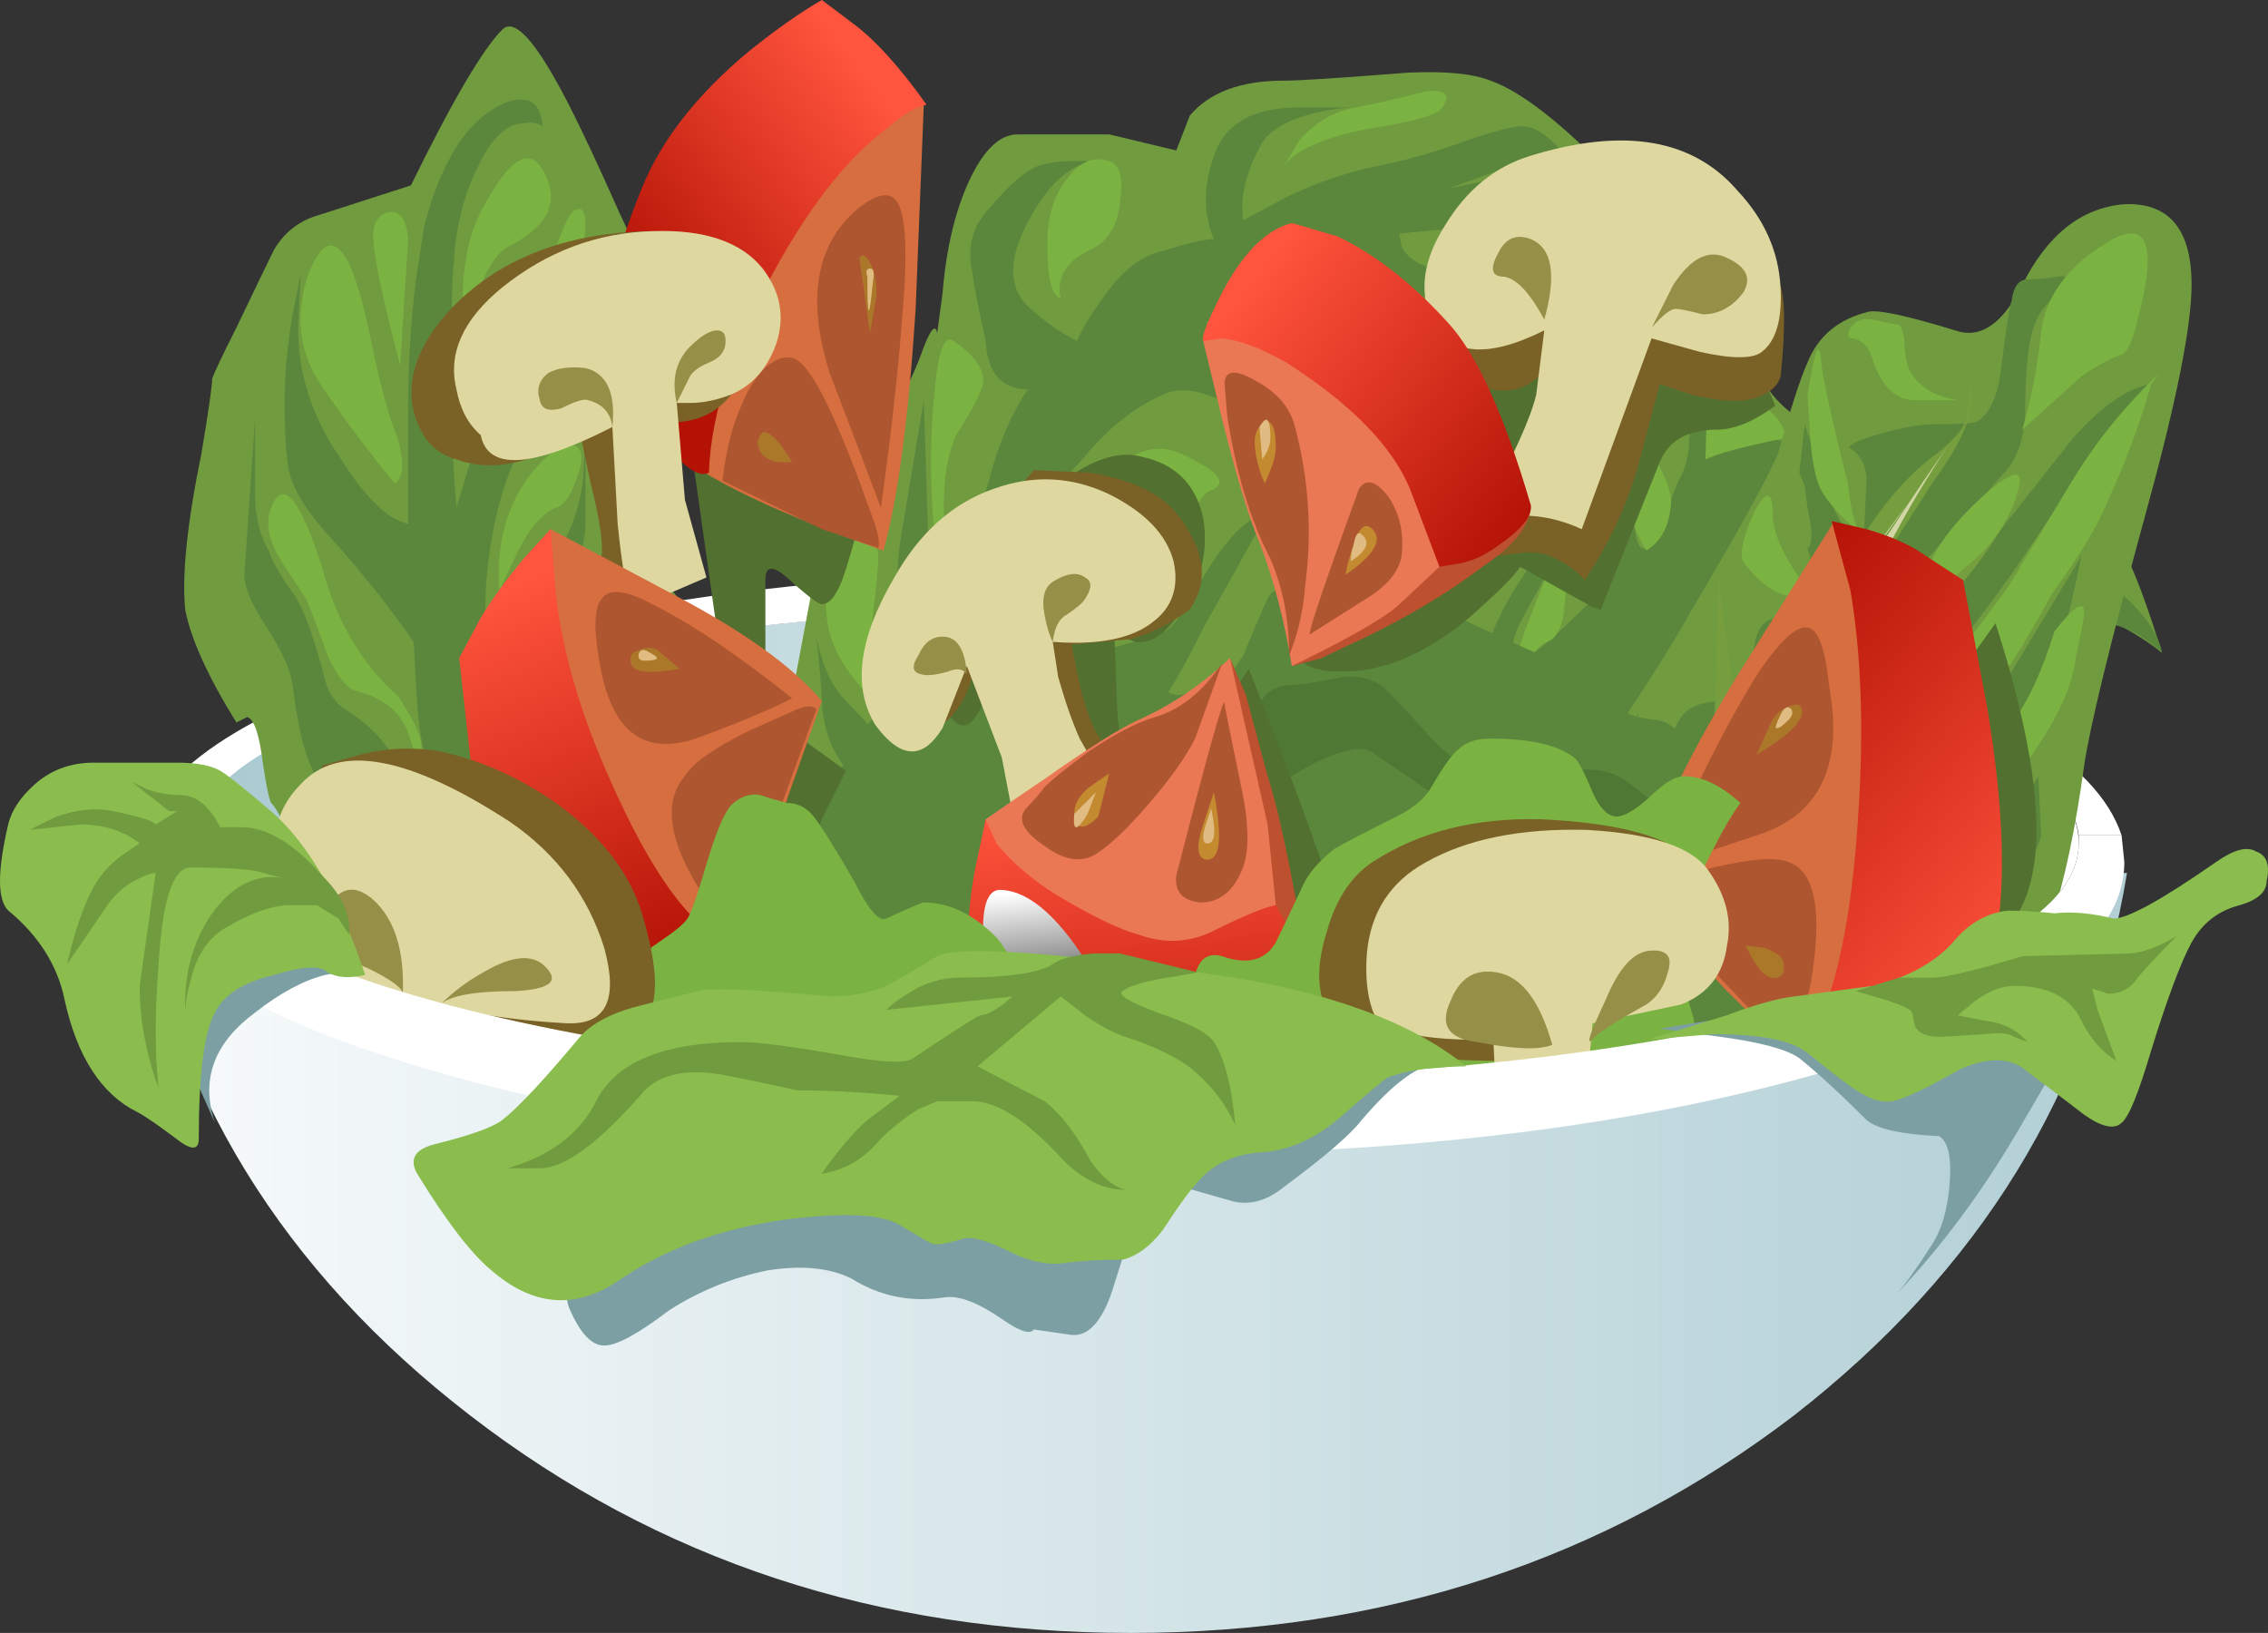 <?xml version="1.0" encoding="UTF-8" standalone="no"?>
<svg
   xmlns:dc="http://purl.org/dc/elements/1.1/"
   xmlns:cc="http://creativecommons.org/ns#"
   xmlns:rdf="http://www.w3.org/1999/02/22-rdf-syntax-ns#"
   xmlns:svg="http://www.w3.org/2000/svg"
   xmlns="http://www.w3.org/2000/svg"
   xmlns:sodipodi="http://sodipodi.sourceforge.net/DTD/sodipodi-0.dtd"
   xmlns:inkscape="http://www.inkscape.org/namespaces/inkscape"
   id="svg2"
   xml:space="preserve"
   viewBox="0 0 460.862 331.808"
   version="1.1"
   inkscape:version="1.0.2-2 (e86c870879, 2021-01-15)"
   sodipodi:docname="salad.svg"
   width="121.937mm"
   height="87.791mm"><rect x="0" y="0" width="460.862" height="331.808" fill="#333333" stroke="none"/><sodipodi:namedview
   pagecolor="#ffffff"
   bordercolor="#666666"
   borderopacity="1"
   objecttolerance="10"
   gridtolerance="10"
   guidetolerance="10"
   inkscape:pageopacity="0"
   inkscape:pageshadow="2"
   inkscape:window-width="1920"
   inkscape:window-height="1017"
   id="namedview210"
   showgrid="false"
   units="mm"
   inkscape:zoom="1.0635258"
   inkscape:cx="21.705544"
   inkscape:cy="128.48039"
   inkscape:window-x="-8"
   inkscape:window-y="-8"
   inkscape:window-maximized="1"
   inkscape:current-layer="svg2"
   inkscape:document-rotation="0" />
  <defs
   id="defs6">
    <linearGradient
   id="linearGradient24"
   y2="32.85"
   gradientUnits="userSpaceOnUse"
   x2="44.249"
   gradientTransform="matrix(1.16,0,0,-1.16,-6.441,55.167)"
   y1="32.85"
   x1="9.1">
      <stop
   id="stop26"
   style="stop-color:#a9cad1"
   offset="0" />
      <stop
   id="stop28"
   style="stop-color:#ffffff"
   offset="1" />
    </linearGradient>
    <linearGradient
   id="linearGradient146"
   y2="-29.113"
   gradientUnits="userSpaceOnUse"
   x2="0.025"
   gradientTransform="matrix(-0.921,-0.706,-0.706,0.921,-6.441,55.166)"
   y1="-29.113"
   x1="-5.895">
      <stop
   id="stop148"
   style="stop-color:#ff543d"
   offset="0" />
      <stop
   id="stop150"
   style="stop-color:#b31205"
   offset="1" />
    </linearGradient>
    <linearGradient
   id="linearGradient174"
   y2="-19695"
   gradientUnits="userSpaceOnUse"
   x2="8855.9"
   gradientTransform="matrix(-0.869,-0.769,0.769,-0.869,22858,-10259)"
   y1="-19695"
   x1="8854.7">
      <stop
   id="stop176"
   style="stop-color:#ffffff"
   offset="0" />
      <stop
   id="stop178"
   style="stop-color:#000000"
   offset="1" />
    </linearGradient>
    <linearGradient
   id="linearGradient220"
   y2="-2.311"
   gradientUnits="userSpaceOnUse"
   x2="39.342"
   gradientTransform="matrix(0.451,-1.069,-1.069,-0.451,-6.441,55.167)"
   y1="-2.311"
   x1="31.746">
      <stop
   id="stop222"
   style="stop-color:#ff543d"
   offset="0" />
      <stop
   id="stop224"
   style="stop-color:#b31205"
   offset="1" />
    </linearGradient>
    <linearGradient
   id="linearGradient248"
   y2="-11609"
   gradientUnits="userSpaceOnUse"
   x2="-2859.4"
   gradientTransform="matrix(0.538,-1.028,1.028,0.538,13481,3331)"
   y1="-11609"
   x1="-2861.8">
      <stop
   id="stop250"
   style="stop-color:#ffffff"
   offset="0" />
      <stop
   id="stop252"
   style="stop-color:#000000"
   offset="1" />
    </linearGradient>
    <linearGradient
   id="linearGradient270"
   y2="-0.25"
   gradientUnits="userSpaceOnUse"
   x2="43.411"
   gradientTransform="matrix(0.91,-0.72,-0.72,-0.91,-6.44,55.166)"
   y1="-0.25"
   x1="36.523">
      <stop
   id="stop272"
   style="stop-color:#ff543d"
   offset="0" />
      <stop
   id="stop274"
   style="stop-color:#b31205"
   offset="1" />
    </linearGradient>
    <linearGradient
   id="linearGradient288"
   y2="-6474.2"
   gradientUnits="userSpaceOnUse"
   x2="-3258.5"
   gradientTransform="matrix(0.932,-0.691,0.691,0.932,7541.2,3806.5)"
   y1="-6474.2"
   x1="-3261.5">
      <stop
   id="stop290"
   style="stop-color:#ffffff"
   offset="0" />
      <stop
   id="stop292"
   style="stop-color:#000000"
   offset="1" />
    </linearGradient>
    <linearGradient
   id="linearGradient322"
   y2="38.357"
   gradientUnits="userSpaceOnUse"
   x2="26.934"
   gradientTransform="matrix(1.16,0,0,-1.16,-6.441,55.167)"
   y1="32.182"
   x1="26.466">
      <stop
   id="stop324"
   style="stop-color:#ff543d"
   offset="0" />
      <stop
   id="stop326"
   style="stop-color:#b31205"
   offset="1" />
    </linearGradient>
    <linearGradient
   id="linearGradient340"
   y2="-3.026"
   gradientUnits="userSpaceOnUse"
   x2="1.461"
   gradientTransform="matrix(1.16,0,0,1.16,21.239,16.048)"
   x1="1.141">
      <stop
   id="stop342"
   style="stop-color:#ffffff"
   offset="0" />
      <stop
   id="stop344"
   style="stop-color:#000000"
   offset="1" />
    </linearGradient>
    <linearGradient
   id="linearGradient372"
   y2="29.627"
   gradientUnits="userSpaceOnUse"
   x2="37.175"
   gradientTransform="matrix(1.16,0,0,-1.16,-6.441,55.167)"
   y1="34.973"
   x1="43.554">
      <stop
   id="stop374"
   style="stop-color:#ff543d"
   offset="0" />
      <stop
   id="stop376"
   style="stop-color:#b31205"
   offset="1" />
    </linearGradient>
    <linearGradient
   id="linearGradient400"
   y2="-0.108"
   gradientUnits="userSpaceOnUse"
   x2="-0.008"
   gradientTransform="matrix(1.16,0,0,1.16,39.92,22.887)"
   y1="-1.305"
   x1="1.694">
      <stop
   id="stop402"
   style="stop-color:#ffffff"
   offset="0" />
      <stop
   id="stop404"
   style="stop-color:#000000"
   offset="1" />
    </linearGradient>
    <linearGradient
   id="linearGradient438"
   y2="40.475"
   gradientUnits="userSpaceOnUse"
   x2="49.25"
   gradientTransform="matrix(1.16,0,0,-1.16,-6.441,55.167)"
   y1="40.475"
   x1="4.25">
      <stop
   id="stop440"
   style="stop-color:#ffffff"
   offset="0" />
      <stop
   id="stop442"
   style="stop-color:#a9cad1"
   offset="1" />
    </linearGradient>
  
    
  
      
      
      
      
      
      
      
      
      
      
      
      
      
      
      
      
      
      
      
      
      
      
      
      
      
      
      
      
      
      
      
      
      
      
      
      
      
      
      
      
      
      
      
      
      
      
      
      
      
      
      
      
      
      
      
      
      
      
      
      
      
      
      
      
      
      
      
      
      
      
      
      
      
      
      
      
      
      
      
      
      
      
      
      
      
      
      
      
      
      
      
      
      
      
      
      
      
      
      
      
      
      
      
      
      
      
      
      
      
      
      
      
      
      
      
      
      
      
      
      
      
      
      
      
      
      
      
      
      
      
    </defs>
  <g
   id="g14"
   transform="matrix(9.408,0,0,-9.408,0.002,331.818)">
        <g
   id="g16">
          <g
   id="g22">
            <path
   id="path30"
   style="fill:url(#linearGradient24);fill-rule:evenodd"
   d="m 38.922,20.649 c 3.984,-0.965 5.976,-2.164 5.976,-3.593 0,-1.395 -1.992,-2.59 -5.976,-3.598 -3.984,-1.004 -8.777,-1.508 -14.387,-1.508 -5.605,0 -10.422,0.504 -14.441,1.508 -3.985,1.008 -5.977,2.203 -5.977,3.598 0,1.429 1.992,2.628 5.977,3.593 3.98,1.008 8.797,1.512 14.441,1.512 5.649,0 10.442,-0.504 14.387,-1.512 z"
   inkscape:connector-curvature="0" />
          </g>
        </g>
      </g><path
   id="path32"
   style="fill:#ffffff;fill-rule:evenodd;stroke-width:9.408"
   d="m 431.112,169.747 h -8.712 c -1.468,-12.757 -20.763,-23.67 -57.84,-32.749 -37.481,-9.116 -82.065,-13.67 -133.734,-13.67 -51.668,0 -96.064,4.553 -133.141,13.67 -37.114,9.079 -56.598,19.992 -58.395,32.749 H 28.377 c 4.742,-15.288 26.201,-28.007 64.379,-38.224 38.591,-10.546 84.229,-15.805 137.008,-15.805 52.402,0 97.861,5.259 136.415,15.805 38.215,10.217 59.863,22.937 64.934,38.224 z"
   inkscape:connector-curvature="0" /><path
   id="path34"
   style="fill:#719b3f;fill-rule:evenodd;stroke-width:9.408"
   d="m 190.438,67.69 1.101,-8.194 c 0.743,-9.079 2.578,-16.727 5.475,-22.937 2.907,-6.172 6.181,-9.257 9.812,-9.257 h 18.562 l 13.632,3.274 2.757,-7.094 c 4.008,-4.742 10.368,-7.094 19.079,-7.094 3.265,0 11.647,-0.555 25.1,-1.618 7.639,-0.367 13.303,0.179 16.934,1.618 6.181,2.201 14.375,8.561 24.555,19.108 l 7.639,13.632 7.094,-1.101 c 4.375,0.367 5.297,4.375 2.719,12.014 -2.531,8.016 -8.345,12.569 -17.452,13.642 -7.282,1.101 -13.086,0.179 -17.461,-2.719 -2.164,-1.439 -6.539,1.835 -13.077,9.812 -1.11,1.468 -6.548,9.295 -16.398,23.482 -6.172,9.446 -12.569,15.467 -19.108,18.007 l -9.257,14.187 c -3.641,6.209 -8.016,13.67 -13.086,22.372 -3.641,5.475 -7.31,7.46 -10.913,5.993 -4.008,-1.43 -6.576,-1.43 -7.639,0 -0.376,0.367 -3.274,6.539 -8.749,18.562 l -9.267,21.309 c -5.109,11.986 -9.107,21.102 -12.014,27.274 -0.367,1.43 -1.468,10.358 -3.274,26.756 -1.101,9.069 -1.101,21.638 0,37.632 0.376,7.272 -1.646,11.459 -6.021,12.569 -7.649,2.531 -18.195,0.546 -31.639,-5.993 -16.727,-8.382 -28.929,-21.318 -36.569,-38.77 0,-37.453 7.094,-63.654 21.281,-78.575 4.365,-5.109 7.272,-11.28 8.74,-18.552 1.063,-5.814 3.274,-9.304 6.548,-10.368 l 9.257,-3.82 6.03,-32.194 c -2.211,-0.734 -3.829,-2.023 -4.93,-3.857 -2.531,-3.603 -0.922,-8.345 4.93,-14.187 l 13.077,-14.187 c 4.008,-4.704 7.282,-10.734 9.85,-18.007 1.43,-3.641 2.352,-4.553 2.681,-2.719 z"
   inkscape:connector-curvature="0" /><path
   id="path36"
   style="fill:#5a873c;fill-rule:evenodd;stroke-width:9.408"
   d="m 210.1,63.315 c 2.907,2.54 5.842,4.553 8.749,5.993 1.063,-2.54 2.719,-5.259 4.883,-8.157 3.641,-5.475 7.46,-8.749 11.468,-9.85 5.842,-1.806 9.662,-2.719 11.468,-2.719 -2.173,-5.109 -2.173,-10.734 0,-16.906 2.164,-6.576 8.006,-9.85 17.452,-9.85 h 10.913 c -2.352,0.075 -4.92,0.442 -7.639,1.101 -6.172,1.468 -10.001,3.82 -11.468,7.094 -2.898,5.438 -3.97,10.368 -3.274,14.733 l 7.094,-3.82 c 6.181,-3.265 12.757,-5.617 19.663,-7.094 5.805,-1.101 12.164,-2.898 19.108,-5.438 5.447,-1.835 9.079,-2.757 10.923,-2.757 3.265,0 7.423,3.641 12.531,10.913 -5.475,-3.265 -10.546,-4.187 -15.288,-2.719 l -11.986,4.375 8.157,-1.656 c 6.181,0 11.468,2.578 15.843,7.649 0.367,0.367 3.453,4.187 9.257,11.468 1.477,1.468 3.123,2.201 4.93,2.201 3.641,0 6.905,-0.405 9.85,-1.101 -3.679,9.446 -8.382,11.468 -14.187,5.983 -7.686,-7.272 -12.052,-11.28 -13.124,-12.014 -5.109,-3.641 -9.991,-5.25 -14.733,-4.883 l -16.389,1.609 0.546,2.728 c 1.11,2.201 3.641,3.82 7.649,4.92 5.842,1.835 11.647,3.086 17.452,3.82 0,1.101 -5.617,1.656 -16.906,1.656 -5.109,0 -9.812,-1.656 -14.178,-4.92 -3.274,-2.211 -6.915,-2.352 -10.923,-0.555 l -22.927,10.368 19.108,10.358 c 8.382,3.641 15.288,3.641 20.726,0 -9.079,8.382 -16.163,12.569 -21.271,12.569 -1.439,0 -5.664,-1.835 -12.569,-5.475 -6.181,-3.641 -11.101,-4.553 -14.705,-2.719 -5.842,2.531 -11.318,6.905 -16.389,13.115 -6.172,6.548 -10.368,13.642 -12.569,21.281 l -5.438,22.381 20.726,-4.375 c 8.016,-2.201 12.757,-3.631 14.187,-4.375 1.835,-1.101 4.375,-4.732 7.639,-10.913 4.742,-8.006 9.116,-12.381 13.124,-13.115 l -13.124,23.482 c -3.97,8.006 -6.905,13.077 -8.702,15.288 -3.641,4.008 -8.194,5.993 -13.679,5.993 -7.235,-0.376 -12.164,-0.555 -14.733,-0.555 -4.008,0 -6.727,1.468 -8.157,4.375 -2.54,4.375 -7.094,10.358 -13.632,18.007 0.696,5.475 4.516,5.475 11.431,0 6.576,-5.805 12.927,-9.267 19.108,-10.368 1.835,4.375 -0.555,10.001 -7.094,16.944 -2.907,3.274 -14.921,19.813 -36.014,49.646 -19.992,25.467 -31.648,31.46 -34.913,18.007 -2.578,-10.179 -1.844,-20.904 2.164,-32.185 4.742,-9.85 7.094,-15.843 7.094,-18.007 -2.531,-14.187 -2.719,-23.859 -0.546,-28.929 1.468,-3.265 3.82,-6.35 7.084,-9.295 l 4.93,-3.82 3.274,7.094 c 2.531,4.742 5.109,7.094 7.639,7.094 4.742,0 7.649,-1.618 8.749,-4.892 -7.282,-4.742 -11.101,-11.28 -11.468,-19.663 0,-1.835 -0.367,-6.209 -1.101,-13.077 1.138,5.842 3.161,10.217 5.993,13.077 l 12.56,13.124 c 6.181,-3.679 7.46,-9.85 3.829,-18.562 -2.945,-6.209 -4.563,-10.396 -4.93,-12.569 -1.101,-2.898 -1.251,-7.46 -0.546,-13.632 l 4.92,-29.475 1.101,34.358 c 0.706,5.485 3.274,9.483 7.611,12.023 0,-10.546 1.468,-20.359 4.375,-29.475 1.468,-5.805 3.302,-10.734 5.475,-14.733 1.101,-2.173 1.985,-3.641 2.719,-4.375 -5.438,0 -8.345,-3.274 -8.712,-9.812 -1.468,-6.548 -2.39,-11.28 -2.757,-14.187 -1.101,-5.109 0.188,-9.446 3.82,-13.124 3.641,-4.328 6.764,-7.084 9.304,-8.157 1.797,-0.734 4.365,-1.101 7.639,-1.101 h 4.083 c -4.299,0.593 -8.194,3.679 -11.722,9.257 -6.181,9.85 -6.36,16.944 -0.555,21.318 z"
   inkscape:connector-curvature="0" /><path
   id="path38"
   style="fill:#7bb342;fill-rule:evenodd;stroke-width:9.408"
   d="m 223.732,98.228 c 5.842,-6.905 11.656,-8.712 17.461,-5.438 6.943,3.274 8.373,5.626 4.375,7.094 -1.073,0.367 -3.603,4.375 -7.649,12.014 -4.337,7.282 -8.157,11.101 -11.468,11.431 l -17.414,3.312 c 5.071,-13.124 9.991,-22.57 14.695,-28.412 z"
   inkscape:connector-curvature="0" /><path
   id="path40"
   style="fill:#7bb342;fill-rule:evenodd;stroke-width:9.408"
   d="m 193.749,69.308 c 4.375,2.898 6.36,5.842 5.983,8.74 -0.367,1.806 -2.201,5.259 -5.438,10.368 -2.935,6.539 -3.302,16.21 -1.101,28.92 -2.201,-2.164 -3.453,-7.46 -3.82,-15.796 -0.367,-8.016 -0.188,-15.288 0.555,-21.873 0.696,-8.335 1.976,-11.826 3.82,-10.358 z"
   inkscape:connector-curvature="0" /><path
   id="path42"
   style="fill:#7bb342;fill-rule:evenodd;stroke-width:9.408"
   d="m 174.087,107.523 c 2.531,0.367 4.008,2.173 4.375,5.438 0,2.211 -0.367,6.181 -1.101,12.023 -0.376,6.172 1.609,13.632 5.983,22.381 -8.006,-6.209 -12.936,-12.39 -14.733,-18.562 -1.101,-4.742 -1.101,-9.662 0,-14.733 1.101,-4.742 2.935,-6.915 5.475,-6.548 z"
   inkscape:connector-curvature="0" /><path
   id="path44"
   style="fill:#7bb342;fill-rule:evenodd;stroke-width:9.408"
   d="m 225.388,32.74 c 2.173,0.734 2.907,3.453 2.173,8.194 -0.339,4.742 -2.352,8.016 -5.993,9.812 -3.274,1.468 -5.259,3.49 -5.993,6.03 -0.367,1.43 -0.367,2.719 0,3.82 -1.835,-0.367 -2.757,-4.008 -2.757,-10.913 0,-5.475 1.289,-9.85 3.82,-13.124 2.578,-3.631 5.475,-4.883 8.749,-3.82 z"
   inkscape:connector-curvature="0" /><path
   id="path46"
   style="fill:#7bb342;fill-rule:evenodd;stroke-width:9.408"
   d="m 260.856,33.84 3.265,-5.438 c 3.274,-3.641 7.094,-5.842 11.468,-6.576 3.641,-0.696 8.382,-1.797 14.187,-3.274 4.008,-0.367 5.109,0.734 3.302,3.274 -0.771,1.468 -5.842,2.935 -15.288,4.375 -9.107,1.835 -14.77,4.375 -16.934,7.639 z"
   inkscape:connector-curvature="0" /><path
   id="path48"
   style="fill:#7bb342;fill-rule:evenodd;stroke-width:9.408"
   d="m 261.402,64.378 c 2.907,1.477 4.892,2.211 5.993,2.211 0.734,-0.367 2.023,-0.734 3.82,-1.101 1.468,0 3.82,-0.376 7.094,-1.11 3.274,0 7.094,1.289 11.468,3.867 4.008,2.898 4.375,4.516 1.101,4.883 -5.842,0 -10.405,0.188 -13.67,0.555 -3.641,0.367 -7.282,-1.11 -10.913,-4.375 z"
   inkscape:connector-curvature="0" /><path
   id="path50"
   style="fill:#7bb342;fill-rule:evenodd;stroke-width:9.408"
   d="m 219.395,153.904 c -1.468,2.201 -3.123,3.641 -4.92,4.375 -3.274,0.367 -6.172,1.618 -8.749,3.82 -5.071,4.375 -10.725,5.626 -16.906,3.82 4.008,-1.835 8.194,-4.92 12.531,-9.295 2.907,-3.274 7.094,-5.259 12.569,-5.993 5.109,-1.101 6.915,0 5.475,3.274 z"
   inkscape:connector-curvature="0" /><path
   id="path52"
   style="fill:#7bb342;fill-rule:evenodd;stroke-width:9.408"
   d="m 295.252,50.746 h 12.014 c 3.603,0 6.915,0.922 9.812,2.757 2.907,1.806 4.008,3.641 3.274,5.438 -0.367,1.844 -2.54,2.54 -6.548,2.211 -3.998,-0.367 -7.639,-1.844 -10.913,-4.375 z"
   inkscape:connector-curvature="0" /><path
   id="path54"
   style="fill:#719b3f;fill-rule:evenodd;stroke-width:9.408"
   d="m 43.11,76.948 c 0.367,-1.101 1.985,-4.553 4.92,-10.358 4.704,-9.812 7.282,-15.109 7.649,-15.843 2.164,-3.641 5.259,-5.993 9.257,-7.094 L 83.498,37.669 C 91.88,20.575 98.052,10.029 102.06,6.021 c 2.164,-2.201 5.805,1.251 10.913,10.368 2.898,5.071 7.272,14.187 13.077,27.264 3.274,6.548 4.196,11.28 2.757,14.187 -3.302,5.842 -5.109,10.546 -5.475,14.187 -0.734,6.943 -0.734,12.014 0,15.288 0.367,2.164 1.289,8.561 2.719,19.108 1.11,7.649 2.023,11.101 2.757,10.368 2.173,-1.806 5.071,-0.367 8.712,4.375 4.008,4.732 5.475,7.272 4.375,7.639 -2.201,0.734 -3.086,3.82 -2.719,9.257 0.367,5.842 1.063,8.571 2.164,8.194 2.907,-0.734 6.36,1.289 10.368,5.993 4.375,5.109 6.764,8.194 7.094,9.295 1.468,3.641 5.287,10.189 11.468,19.625 21.093,32.053 25.834,47.303 14.178,45.864 -7.969,-1.101 -16.53,-1.468 -25.646,-1.101 -15.617,0.734 -23.633,1.101 -24,1.101 -18.929,0 -32.74,-0.913 -41.489,-2.719 -5.805,-1.468 -12.014,-7.46 -18.562,-18.007 -5.438,-9.107 -10.179,-19.474 -14.178,-31.121 -2.173,-6.548 -4.008,-10.546 -5.447,-12.023 -0.367,-0.367 -0.913,-2.898 -1.646,-7.602 -0.743,-6.209 -1.806,-9.483 -3.274,-9.85 l -2.173,1.101 c -5.842,-9.446 -9.295,-17.085 -10.396,-22.927 -0.696,-6.915 0.367,-17.461 3.274,-31.648 1.468,-8.74 2.201,-13.811 2.201,-15.288 z"
   inkscape:connector-curvature="0" /><path
   id="path56"
   style="fill:#5a873c;fill-rule:evenodd;stroke-width:9.408"
   d="m 86.217,45.864 c 3.641,-13.858 9.257,-22.203 16.906,-25.138 4.375,-1.439 6.764,0.179 7.131,4.92 -1.101,-0.734 -2.578,-0.913 -4.375,-0.546 -3.274,0.367 -6.209,3.302 -8.749,8.74 -2.898,5.805 -4.553,12.39 -4.92,19.663 -0.329,2.173 -0.517,9.446 -0.517,21.798 0,10.584 0.329,19.841 1.063,27.847 l 1.656,-5.475 c 2.54,-9.069 5.993,-14.695 10.368,-16.897 2.531,-1.11 4.742,-4.375 6.539,-9.812 2.907,-8.016 4.92,-12.936 5.993,-14.742 2.201,-3.265 4.187,-4.92 6.021,-4.92 1.11,0 1.806,0.367 2.173,1.101 l -3.274,3.274 c -1.43,1.468 -2.352,2.898 -2.719,4.365 -0.367,0.367 -1.101,3.641 -2.201,9.812 -1.073,4.375 -2.352,7.649 -3.791,9.85 -0.734,1.439 -2.935,4.525 -6.576,9.267 -4.375,7.272 -7.094,17.085 -8.157,29.466 -0.367,8.016 0,12.023 1.063,12.023 3.274,-6.209 7.282,-11.835 12.023,-16.944 3.265,-3.274 5.438,-8.382 6.539,-15.288 l 0.555,-9.257 v 16.906 c 0,5.842 -2.54,13.848 -7.649,24.028 -4.742,9.446 -6.539,17.461 -5.438,24 1.063,4.375 2.352,6.905 3.82,7.639 1.063,0 2.719,-0.913 4.892,-2.719 2.568,-1.797 6.021,-8.561 10.358,-20.208 2.211,-6.172 4.563,-10.913 7.094,-14.187 l 3.82,-2.719 -3.82,9.812 c -2.164,15.288 -3.641,24.037 -4.375,26.201 -2.898,11.656 -6.172,17.64 -9.812,18.007 l 4.375,8.194 c 1.439,3.274 3.086,5.814 4.93,7.649 10.179,-2.173 16.718,-7.282 19.625,-15.288 1.468,-4.704 2.531,-10.001 3.265,-15.805 v -7.094 l 1.656,4.337 c 1.101,3.679 1.618,7.282 1.618,10.913 0,5.475 -0.188,8.938 -0.555,10.405 -0.329,2.531 -1.797,6.539 -4.337,11.976 -3.998,8.016 -7.272,12.023 -9.85,12.023 l 19.663,-0.555 c 6.181,-0.696 12.72,-3.641 19.663,-8.712 l 5.993,6.548 -0.555,19.625 c -1.797,4.365 -7.46,6.576 -16.906,6.576 -14.921,2.531 -29.654,3.453 -44.208,2.719 -9.483,-0.367 -19.296,-4.563 -29.475,-12.569 l -12.569,-12.531 13.679,-1.101 c 6.539,0 11.459,-1.656 14.733,-4.93 -3.641,-1.063 -7.46,-1.618 -11.468,-1.618 -8.373,0 -15.1,-2.568 -20.208,-7.639 -2.173,-2.211 -4.337,-5.805 -6.548,-10.913 l -2.719,-6.586 3.274,1.656 c 2.54,1.439 4.92,3.453 7.094,5.993 2.201,2.907 4.008,4.742 5.475,5.475 1.101,0.734 3.641,1.797 7.649,3.274 5.071,2.164 7.639,1.279 7.639,-2.719 L 84.053,170.848 c -8.382,-4.742 -14.008,-8.016 -16.944,-9.85 -3.641,-2.173 -6.172,-9.446 -7.649,-21.798 -0.367,-2.935 -2.164,-6.943 -5.438,-12.014 -2.898,-4.375 -4.375,-7.827 -4.375,-10.396 l 2.173,-31.648 v 15.288 c 0,4.375 0.913,8.194 2.757,11.468 0.734,2.173 2.531,5.297 5.438,9.267 1.835,2.935 3.82,8.561 6.03,16.934 0.734,2.907 2.352,5.109 4.883,6.548 3.312,2.164 5.842,4.553 7.649,7.094 4.732,6.172 8.928,10.546 12.569,13.115 l -3.829,-8.749 c -1.468,-3.265 -2.352,-8.524 -2.719,-15.834 l -0.546,-9.812 c -4.742,-6.915 -10.368,-13.999 -16.944,-21.281 -4.375,-4.742 -7.094,-8.928 -8.157,-12.569 C 58.219,94.079 57.842,89.008 57.842,81.322 c 0,-5.438 0.555,-11.28 1.618,-17.452 l 1.656,-8.194 -0.546,10.913 c 0,9.446 2.898,18.374 8.74,26.747 5.071,7.978 9.634,12.353 13.632,13.086 V 82.423 c 0,-8.74 0.555,-17.489 1.656,-26.201 z"
   inkscape:connector-curvature="0" /><path
   id="path58"
   style="fill:#7bb342;fill-rule:evenodd;stroke-width:9.408"
   d="m 80.779,88.971 c 1.43,5.071 1.251,8.157 -0.555,9.257 C 75.115,92.057 70.195,85.509 65.491,78.603 c -3.312,-4.742 -4.742,-9.85 -4.375,-15.288 0.367,-4.742 1.618,-8.749 3.82,-12.014 3.641,-4.375 7.094,1.468 10.368,17.452 1.835,9.116 3.641,15.843 5.475,20.218 z"
   inkscape:connector-curvature="0" /><path
   id="path60"
   style="fill:#7bb342;fill-rule:evenodd;stroke-width:9.408"
   d="m 82.943,48.583 -1.646,25.646 c -3.603,-13.82 -5.447,-22.56 -5.447,-26.201 0,-2.907 1.11,-4.553 3.274,-4.883 2.173,-0.376 3.453,1.43 3.82,5.438 z"
   inkscape:connector-curvature="0" /><path
   id="path62"
   style="fill:#7bb342;fill-rule:evenodd;stroke-width:9.408"
   d="m 94.411,69.854 c -1.101,-11.647 0,-20.538 3.274,-26.747 5.805,-11.252 10.179,-13.82 13.077,-7.649 2.945,5.842 0.367,10.734 -7.639,14.742 -3.641,2.201 -6.539,8.74 -8.712,19.653 z"
   inkscape:connector-curvature="0" /><path
   id="path64"
   style="fill:#7bb342;fill-rule:evenodd;stroke-width:9.408"
   d="m 94.411,82.423 c 1.806,-5.842 5.805,-12.202 11.986,-19.108 2.201,-2.164 4.187,-5.993 6.021,-11.468 1.806,-5.109 3.086,-8.006 3.82,-8.702 1.806,-1.477 2.728,-0.555 2.728,2.719 0,3.265 -1.439,7.272 -4.375,12.014 -4.742,6.868 -11.468,15.072 -20.18,24.545 z"
   inkscape:connector-curvature="0" /><path
   id="path66"
   style="fill:#7bb342;fill-rule:evenodd;stroke-width:9.408"
   d="m 62.217,121.71 c -2.898,-4.375 -4.92,-7.46 -5.983,-9.257 -1.844,-3.679 -2.211,-6.764 -1.11,-9.304 2.54,-6.539 6.36,-1.279 11.431,15.843 2.945,9.079 7.649,16.539 14.225,22.381 4.704,6.905 5.993,11.064 3.782,12.531 l -1.618,-4.92 c -1.468,-4.337 -5.109,-7.244 -10.913,-8.712 -1.835,-0.734 -3.631,-3.086 -5.475,-7.094 -1.797,-5.109 -3.265,-8.928 -4.337,-11.468 z"
   inkscape:connector-curvature="0" /><path
   id="path68"
   style="fill:#7bb342;fill-rule:evenodd;stroke-width:9.408"
   d="m 101.505,120.055 c -0.734,-9.446 1.43,-17.452 6.539,-23.99 4.008,-4.742 6.915,-6.548 8.749,-5.475 1.797,0.734 1.797,3.265 0,7.639 -1.101,2.945 -2.39,4.553 -3.82,4.92 -1.844,0.743 -3.641,2.352 -5.475,4.93 -1.468,2.164 -3.453,6.172 -5.993,11.976 z"
   inkscape:connector-curvature="0" /><path
   id="path70"
   style="fill:#7bb342;fill-rule:evenodd;stroke-width:9.408"
   d="m 110.216,155.005 c -1.806,-4.742 -0.884,-11.101 2.719,-19.108 1.468,-3.274 2.757,-7.827 3.82,-13.632 0.734,-2.945 1.835,-4.375 3.312,-4.375 4.375,0 4.008,4.92 -1.101,14.733 -1.439,3.641 -3.462,7.827 -5.993,12.531 -1.844,3.641 -2.757,6.915 -2.757,9.85 z"
   inkscape:connector-curvature="0" /><path
   id="path72"
   style="fill:#7bb342;fill-rule:evenodd;stroke-width:9.408"
   d="m 123.331,177.904 c 5.814,-1.806 8.712,-5.993 8.712,-12.531 0,-5.109 1.468,-8.749 4.375,-10.913 2.907,-1.806 4.553,0 4.92,5.438 0.743,7.272 -2.898,13.67 -10.913,19.108 -0.621,0.517 -1.101,0.96 -1.355,1.355 -0.809,-0.696 -2.719,-1.505 -5.739,-2.455 z"
   inkscape:connector-curvature="0" /><path
   id="path74"
   style="fill:#7bb342;fill-rule:evenodd;stroke-width:9.408"
   d="m 162.073,175.731 c 3.631,1.101 5.109,4.375 4.365,9.85 -0.734,4.337 -2.531,8.524 -5.475,12.531 -3.265,4.008 -9.624,5.109 -19.07,3.274 l 4.375,-2.173 c 2.531,0 5.805,-4.365 9.812,-13.115 1.43,-4.337 2.531,-7.094 3.274,-8.157 0.367,-1.844 1.279,-2.578 2.719,-2.211 z"
   inkscape:connector-curvature="0" /><path
   id="path76"
   style="fill:#719b3f;fill-rule:evenodd;stroke-width:9.408"
   d="m 399.473,121.165 c -16.756,5.475 -28.553,11.28 -35.468,17.452 -3.302,2.54 -7.827,3.641 -13.632,3.312 -5.475,-0.405 -10.546,1.43 -15.288,5.438 -4.742,4.375 -10.029,13.077 -15.834,26.201 -6.181,13.82 -9.812,21.281 -10.923,22.381 -1.797,1.797 -5.475,7.639 -10.913,17.452 -6.172,9.812 -13.999,16.389 -23.445,19.625 -10.584,5.475 -17.678,8.749 -21.318,9.85 -4.704,1.797 -12.71,1.43 -23.99,-1.101 -6.181,-1.101 -15.288,-1.806 -27.311,-2.173 -5.438,0 -9.257,-2.201 -11.421,-6.576 -1.477,-2.898 -8.204,-7.46 -20.218,-13.632 -8.345,-4.742 -9.624,-8.712 -3.82,-12.014 8.373,-4.704 14.187,-8.345 17.489,-10.885 4.704,-3.669 13.086,-11.459 25.1,-23.482 3.603,-3.631 10.001,-3.453 19.079,0.555 11.647,5.438 18.552,8.157 20.763,8.157 6.172,0 11.092,-1.251 14.733,-3.82 4.008,-3.641 7.639,-10.001 10.913,-19.079 1.797,-4.732 3.97,-15.1 6.539,-31.121 2.173,-10.913 4.742,-16.906 7.649,-18.007 22.56,-6.915 36.38,-15.476 41.451,-25.655 5.475,-10.913 8.382,-16.577 8.749,-16.906 2.898,-3.998 6.539,-4.187 10.913,-0.546 1.835,1.468 5.475,5.983 10.913,13.632 3.641,4.375 7.649,6.539 12.014,6.539 h 32.749 l 22.927,20.218 c 2.907,1.797 6.727,10.358 11.431,25.646 -3.631,-2.898 -7.969,-5.475 -13.077,-7.639 -10.179,-4.742 -19.117,-5.993 -26.756,-3.82 z"
   inkscape:connector-curvature="0" /><path
   id="path78"
   style="fill:#5a873c;fill-rule:evenodd;stroke-width:9.408"
   d="m 395.653,106.423 c 18.186,5.109 28.92,8.928 32.194,11.468 6.905,5.438 10.725,10.358 11.459,14.733 -4.375,-4.008 -8.561,-5.983 -12.531,-5.983 -3.998,1.063 -7.31,1.976 -9.85,2.719 -4.365,0.734 -8.928,-0.188 -13.632,-2.719 -1.468,-0.743 -8.373,-5.109 -20.763,-13.124 -8.345,-5.071 -13.632,-7.272 -15.805,-6.539 -2.201,0.734 -3.998,2.531 -5.475,5.475 -2.898,5.438 -4.883,8.89 -5.983,10.358 -10.913,18.929 -17.828,28.007 -20.726,27.274 -12.023,-2.54 -19.851,-3.086 -23.492,-1.656 -3.265,1.468 -5.475,3.123 -6.539,4.92 l -0.546,2.719 4.365,-1.101 c 2.173,-0.696 7.46,0.771 15.843,4.375 2.907,1.468 6.172,1.835 9.812,1.101 -2.54,1.844 -5.287,3.123 -8.194,3.829 -4.742,0.734 -9.634,0 -14.742,-2.173 -4.365,-1.468 -10.546,0.555 -18.552,5.993 -5.805,4.008 -11.468,12.014 -16.906,24 l 13.632,-4.337 c 2.54,0 5.297,-1.844 8.194,-5.475 3.274,-2.54 6.727,-3.829 10.368,-3.829 3.265,0 5.109,0.734 5.475,2.173 h -4.93 c -1.43,0 -3.453,1.656 -5.983,4.92 -2.907,3.641 -5.109,5.805 -6.548,6.548 -1.835,0.734 -4.187,1.101 -7.084,1.101 -2.211,0 -3.641,0.734 -4.375,2.164 l -1.11,6.576 c -0.367,1.806 -0.179,2.352 0.555,1.618 1.797,-1.43 3.82,-2.352 5.993,-2.719 4.008,-0.734 8.006,0.188 12.014,2.719 h -5.475 c -8.345,0 -17.273,5.297 -26.719,15.843 -4.375,5.109 -15.834,9.624 -34.395,13.632 -15.288,3.641 -25.834,5.475 -31.639,5.475 -4.008,0 -16.765,-7.46 -38.224,-22.381 -2.531,-1.835 -4.008,-3.453 -4.375,-4.92 0,-1.439 0.743,-2.352 2.211,-2.719 4.008,-1.101 12.202,-6.36 24.545,-15.843 l 19.108,-18.552 -2.719,10.913 c -1.835,8.373 -2.531,15.655 -2.201,21.826 3.274,-2.907 6.576,-7.423 9.85,-13.632 3.641,-7.649 9.812,-11.835 18.524,-12.531 2.568,-0.367 5.109,0.367 7.677,2.164 2.907,1.806 3.274,2.54 1.063,2.173 -4.704,-0.706 -9.624,1.101 -14.733,5.475 -5.071,4.742 -7.978,8.74 -8.712,12.014 l 4.375,-0.555 c 3.274,-0.367 6.539,-1.279 9.812,-2.719 4.008,-1.468 9.079,-5.287 15.288,-11.459 2.898,-2.907 5.626,-4.008 8.157,-3.274 3.312,0.734 3.857,1.43 1.656,2.164 -1.806,0 -5.805,2.211 -12.023,6.548 -4.365,3.302 -5.983,5.287 -4.883,6.021 l 9.257,-1.101 c 6.548,-1.101 12.936,-4.92 19.117,-11.468 1.43,-1.43 2.531,-4.365 3.265,-8.702 1.101,-5.109 2.719,-9.116 4.93,-12.023 2.531,-3.631 4.337,-7.639 5.438,-12.014 1.101,-5.438 2.023,-10.179 2.719,-14.187 1.835,-9.483 3.82,-16.351 6.03,-20.726 1.797,-3.641 4.553,-5.664 8.194,-6.03 1.797,-0.329 3.453,-0.329 4.883,0 -1.43,0.367 -2.898,1.11 -4.375,2.211 -3.265,1.797 -5.617,4.008 -7.056,6.539 -1.468,2.54 -2.39,5.993 -2.757,10.368 v 14.178 c 0,7.649 -0.734,12.202 -2.164,13.679 1.43,-0.743 3.274,-2.907 5.475,-6.548 2.531,-3.265 4.337,-5.842 5.438,-7.639 2.201,-3.312 3.641,-6.397 4.375,-9.295 1.797,-7.649 5.438,-15.109 10.913,-22.381 5.071,-7.282 8.561,-11.619 10.368,-13.086 l -2.719,6.539 -9.85,18.007 c -2.54,4.704 -2.719,7.79 -0.555,9.267 3.641,-2.54 7.649,-5.993 12.014,-10.368 3.274,-2.898 5.109,-4.92 5.447,-5.993 v -5.983 c -0.339,-4.742 -0.517,-8.561 -0.517,-11.468 0,-5.109 0.696,-9.116 2.164,-12.014 l 7.649,-13.124 -3.274,12.569 c -1.468,3.274 -2.023,6.539 -1.656,9.812 0.367,2.201 0.922,5.664 1.656,10.368 0.696,3.631 1.985,3.857 3.82,0.546 1.073,-2.164 2.719,-5.993 4.892,-11.468 1.468,-2.531 2.201,-5.438 2.201,-8.702 V 78.048 c 0.367,-3.631 1.073,-6.539 2.173,-8.74 l 1.656,-2.173 -0.555,26.201 9.257,-3.82 c 6.586,-1.101 11.101,1.101 13.67,6.548 0.706,1.797 9.446,5.25 26.173,10.358 z"
   inkscape:connector-curvature="0" /><path
   id="path80"
   style="fill:#7bb342;fill-rule:evenodd;stroke-width:9.408"
   d="m 301.79,112.961 c -4.742,2.982 -7.827,10.622 -9.257,22.937 -0.734,6.905 -3.123,14.921 -7.094,24 1.063,-4.337 1.618,-8.157 1.618,-11.468 0,-7.978 0.734,-15.438 2.164,-22.344 0.734,-4.375 2.578,-7.649 5.475,-9.85 1.468,-1.101 2.907,-1.618 4.375,-1.618 z"
   inkscape:connector-curvature="0" /><path
   id="path82"
   style="fill:#7bb342;fill-rule:evenodd;stroke-width:9.408"
   d="m 308.329,133.179 c 0,-1.101 2.719,-8.382 8.204,-21.826 l 5.983,-14.187 -3.82,19.625 c -0.367,2.201 -0.696,5.109 -1.063,8.74 -0.771,2.907 -1.844,4.563 -3.312,4.892 -1.063,0.367 -2.352,1.656 -3.82,3.82 -1.063,1.101 -1.806,0.734 -2.173,-1.063 z"
   inkscape:connector-curvature="0" /><path
   id="path84"
   style="fill:#7bb342;fill-rule:evenodd;stroke-width:9.408"
   d="m 339.459,70.409 c 0.734,-0.734 1.43,-1.289 2.164,-1.656 l -3.265,5.993 c -2.54,5.109 -3.641,9.295 -3.274,12.569 0.367,2.898 1.251,5.805 2.719,8.749 1.468,2.898 2.023,5.25 1.656,7.056 -0.405,4.036 -2.023,6.943 -4.92,8.74 -4.008,-6.539 -5.297,-13.444 -3.829,-20.726 0.367,-1.101 1.985,-6.172 4.892,-15.288 0.734,-2.164 2.023,-4.008 3.857,-5.438 z"
   inkscape:connector-curvature="0" /><path
   id="path86"
   style="fill:#7bb342;fill-rule:evenodd;stroke-width:9.408"
   d="m 346.553,93.336 0.517,-14.178 c -0.339,-4.008 -0.188,-6.764 0.546,-8.194 1.101,-1.844 2.352,-1.477 3.82,1.101 1.11,1.43 2.211,3.453 3.274,5.983 0.734,2.173 1.835,3.641 3.312,4.375 2.898,1.806 4.516,4.008 4.883,6.548 -8.712,1.797 -14.187,3.265 -16.351,4.365 z"
   inkscape:connector-curvature="0" /><path
   id="path88"
   style="fill:#7bb342;fill-rule:evenodd;stroke-width:9.408"
   d="m 239.02,185.035 c -0.367,2.164 -3.631,4.149 -9.812,5.983 -3.631,1.101 -6.905,3.274 -9.812,6.548 -1.242,1.242 -2.277,2.418 -3.011,3.566 0.922,-1.552 1.91,-3.312 3.011,-5.184 2.907,-4.742 5.814,-8.016 8.712,-9.85 2.945,-2.173 5.664,-2.907 8.194,-2.173 1.063,0 1.985,0.367 2.719,1.11 z"
   inkscape:connector-curvature="0" /><path
   id="path90"
   style="fill:#7bb342;fill-rule:evenodd;stroke-width:9.408"
   d="m 237.92,199.213 c 0.367,-1.468 1.101,-3.123 2.201,-4.92 2.173,-3.641 5.259,-6.172 9.267,-7.649 2.898,-1.468 6.539,-2.352 10.913,-2.719 2.907,-0.367 4.92,-1.468 5.993,-3.265 l 4.92,-8.194 -0.546,3.265 c -0.376,2.907 -1.251,5.475 -2.728,7.649 -2.531,5.109 -7.272,9.257 -14.178,12.569 -4.008,1.43 -7.827,2.531 -11.468,3.265 z"
   inkscape:connector-curvature="0" /><path
   id="path92"
   style="fill:#7bb342;fill-rule:evenodd;stroke-width:9.408"
   d="m 201.906,206.862 c 0,-4.008 0.555,-9.483 1.656,-16.389 1.101,-10.179 3.998,-15.617 8.702,-16.389 5.109,0 8.571,0.179 10.405,0.546 l 3.782,0.555 -4.375,2.201 c -3.594,1.797 -6.35,3.97 -8.157,6.539 -1.468,2.173 -4.008,7.46 -7.639,15.805 -1.806,4.742 -3.274,7.131 -4.375,7.131 z"
   inkscape:connector-curvature="0" /><path
   id="path94"
   style="fill:#7bb342;fill-rule:evenodd;stroke-width:9.408"
   d="m 285.957,177.387 c 1.468,-2.935 3.265,-5.654 5.475,-8.194 4.732,-5.438 9.812,-8.016 15.288,-7.649 8.702,0.376 13.811,1.806 15.25,4.375 -2.173,-0.734 -7.827,0 -16.906,2.173 -5.475,1.468 -10.179,3.453 -14.187,5.993 -2.201,1.101 -3.82,2.201 -4.92,3.302 z"
   inkscape:connector-curvature="0" /><path
   id="path96"
   style="fill:#719b3f;fill-rule:evenodd;stroke-width:9.408"
   d="m 389.66,250.524 c -5.475,10.546 -15.476,17.085 -30.021,19.616 -19.296,2.945 -42.006,5.852 -68.208,8.749 -18.929,3.641 -31.131,4.892 -36.569,3.82 -8.749,-1.835 -12.757,-12.748 -12.023,-32.74 0.743,-17.828 6.548,-21.497 17.461,-10.913 13.115,12.381 21.459,15.1 25.1,8.157 12.014,-21.093 22.927,-46.014 32.777,-74.746 4.337,-11.656 8.712,-21.102 13.086,-28.374 5.109,-7.639 9.257,-14.366 12.531,-20.208 9.483,-15.993 15.288,-26.54 17.489,-31.648 2.54,-9.107 4.525,-15.288 5.993,-18.552 2.173,-5.438 6.36,-8.9 12.531,-10.368 2.201,-0.367 8.016,0.922 17.489,3.82 5.08,1.806 9.634,-1.279 13.642,-9.257 5.109,-10.217 12.014,-15.655 20.726,-16.389 9.116,-0.367 13.67,5.109 13.67,16.389 0,8.345 -3.086,23.811 -9.295,46.381 -7.282,26.568 -11.431,43.653 -12.531,51.301 -1.806,13.077 -4.008,23.445 -6.548,31.084 -1.835,5.109 -6.172,14.742 -13.115,28.929 -4.375,8.74 -9.116,20.359 -14.187,34.95 z"
   inkscape:connector-curvature="0" /><path
   id="path98"
   style="fill:#5a873c;fill-rule:evenodd;stroke-width:9.408"
   d="m 408.768,61.152 c 0.367,-2.945 1.439,-4.375 3.274,-4.375 1.468,0 3.453,-0.188 5.993,-0.555 2.201,-0.367 2.531,0.367 1.101,2.173 -2.173,2.201 -3.641,3.82 -4.375,4.92 -1.43,2.201 -2.352,5.297 -2.719,9.257 -0.367,3.274 -0.555,7.46 -0.555,12.569 -0.367,4.008 -1.43,7.282 -3.265,9.812 -7.282,8.382 -11.29,12.936 -12.023,13.642 -8.006,8.373 -14.883,16.756 -20.726,25.129 -5.109,7.282 -5.475,10.179 -1.101,8.712 4.008,-1.43 10.734,-7.969 20.208,-19.625 16.36,-20.763 25.289,-32.006 26.719,-33.84 5.842,-6.548 11.139,-10.179 15.843,-10.923 -7.282,8.382 -14.921,18.562 -22.899,30.548 -14.592,21.864 -25.646,34.395 -33.295,37.66 l -16.389,8.749 -2.719,4.93 c -0.734,2.898 2.531,3.453 9.812,1.609 9.483,-2.164 16.756,-4.516 21.826,-7.084 5.842,-3.641 10.368,-8.712 13.632,-15.26 l 15.843,-26.201 c -4.742,23.266 -9.446,36.719 -14.187,40.388 -2.898,2.907 -5.287,5.071 -7.094,6.548 -2.898,2.164 -8.74,4.704 -17.452,7.639 l -27.302,8.157 -1.618,6.548 c 1.063,3.669 7.272,3.857 18.552,0.583 16.36,-5.475 25.1,-8.382 26.173,-8.749 4.365,-1.835 7.451,-4.553 9.295,-8.194 l 4.883,-8.194 0.555,12.023 c -2.173,8.373 -9.257,13.67 -21.281,15.834 -12.381,2.54 -21.093,4.892 -26.201,7.094 -1.43,0.367 -5.071,2.54 -10.913,6.539 -5.438,4.008 -9.446,6.36 -12.014,7.094 l 7.122,1.656 c 6.181,0.696 12.898,0.188 20.18,-1.656 11.647,-2.531 22.193,-3.82 31.639,-3.82 -15.288,16.389 -30.538,31.639 -45.826,45.864 -30.943,27.641 -46.927,35.101 -48.028,22.344 -0.367,-26.163 -0.922,-41.451 -1.656,-45.826 -0.367,-2.907 1.289,-7.827 4.92,-14.733 l 1.91,-3.274 c -0.066,1.722 1.138,3.011 3.566,3.82 4.337,1.43 7.649,1.618 9.812,0.555 2.173,-0.734 2.173,-2.757 0,-6.03 -2.568,-3.274 -4.375,-5.438 -5.475,-6.539 -1.063,-1.439 -1.797,-3.453 -2.164,-6.03 l -0.555,-14.187 3.274,7.649 c 2.568,5.109 5.109,7.677 7.639,7.677 4.375,0 7.094,-1.835 8.194,-5.475 l -5.475,-14.215 c -3.961,-8.345 -4.337,-17.612 -1.063,-27.829 0.696,-2.531 0.696,-1.063 0,4.375 -0.734,7.649 -0.179,10.913 1.618,9.812 l 3.82,-2.164 1.656,-7.649 c 1.101,-3.998 2.719,-6.35 4.892,-7.094 1.468,-0.734 3.669,-1.101 6.576,-1.101 1.43,-0.367 2.352,0.188 2.719,1.656 0.367,0.734 0.734,-0.367 1.101,-3.274 l 1.618,-8.194 c 0,-1.101 0.179,-2.201 0.555,-3.265 0.734,-2.578 2.352,-3.829 4.92,-3.829 h 6.539 c 1.439,-1.835 1.618,-4.742 0.517,-8.74 l -1.618,-5.438 c 1.101,-0.743 1.101,-3.462 0,-8.204 l -0.555,-4.365 -1.101,-2.719 1.101,-9.812 3.274,9.812 c 2.201,6.905 4.008,10.725 5.475,11.459 1.101,0.367 2.023,1.251 2.719,2.719 l 0.555,-1.646 0.546,-10.923 c 0,-2.898 -1.101,-5.071 -3.265,-6.539 -0.734,-0.367 0.329,-1.063 3.265,-2.164 5.814,-1.844 10.368,-2.757 13.642,-2.757 5.109,0 8.006,-0.188 8.74,-0.517 2.54,-1.468 4.196,-4.92 4.892,-10.396 1.101,-8.712 1.835,-13.453 2.201,-14.15 z"
   inkscape:connector-curvature="0" /><path
   id="path100"
   style="fill:#769e3f;fill-rule:evenodd;stroke-width:9.408"
   d="m 404.948,170.293 c -14.921,6.539 -25.289,10.734 -31.131,12.531 -3.631,1.101 -7.639,4.196 -11.976,9.267 -2.201,2.568 -4.045,4.92 -5.475,7.084 h 5.475 c 5.438,0.376 12.531,1.477 21.281,3.312 12.343,2.173 4.337,17.461 -24.037,45.826 -26.897,26.935 -39.833,28.741 -38.732,5.475 0.734,-11.28 -0.367,-21.648 -3.274,-31.121 -3.274,-8.749 -4.553,-15.109 -3.82,-19.117 l 5.729,-22.381 c 0.696,1.844 2.248,4.196 4.629,7.094 5.447,6.586 9.446,9.85 12.023,9.85 -2.578,-1.101 -4.375,-6.172 -5.475,-15.288 -0.734,-5.842 -0.555,-13.632 0.546,-23.482 l 1.656,-13.086 3.274,14.742 c 2.531,9.812 5.438,14.733 8.712,14.733 3.265,0 4.92,-2.023 4.92,-5.983 -0.734,-6.181 -1.101,-11.656 -1.101,-16.398 l 1.101,-36.559 c 3.274,32.043 6.905,42.402 10.913,31.121 2.907,-8.74 5.071,-14.921 6.539,-18.552 2.173,-5.447 6.181,-12.39 12.023,-20.735 4.742,-7.272 9.624,-12.748 14.733,-16.389 3.641,-2.898 5.626,-5.25 5.993,-7.094 l 1.101,-7.094 c 1.101,4.742 -1.468,11.29 -7.639,19.663 l -16.097,25.1 c 1.646,-0.621 3.707,-1.176 6.285,-1.646 10.179,-1.806 19.992,-10.189 29.437,-25.1 -5.08,11.28 -11.101,20.208 -18.007,26.747 -10.556,8.382 -17.273,14.375 -20.18,18.007 -4.008,4.742 -6.764,8.382 -8.194,10.923 -1.806,4.365 0.922,6.35 8.194,5.983 5.071,-0.696 8.89,-1.43 11.468,-2.164 4.553,-1.543 8.194,-3.528 10.913,-6.03 -7.865,8.27 -15.326,13.378 -22.381,15.288 -5.475,1.468 -9.295,3.82 -11.468,7.094 -1.835,3.641 -0.913,5.475 2.719,5.475 5.438,0 12.898,-1.101 22.381,-3.302 z"
   inkscape:connector-curvature="0" /><path
   id="path102"
   style="fill:#7bb342;fill-rule:evenodd;stroke-width:9.408"
   d="m 385.841,66.034 c 0.367,0 0.734,0.922 1.101,2.719 0,2.54 0.367,4.742 1.063,6.548 1.844,3.302 5.109,5.287 9.85,6.021 h -8.749 c -3.998,0 -6.905,-2.935 -8.74,-8.749 -0.734,-2.201 -1.985,-3.453 -3.829,-3.82 -1.063,0 -1.242,-0.696 -0.508,-2.164 1.063,-1.477 2.531,-2.023 4.337,-1.656 z"
   inkscape:connector-curvature="0" /><path
   id="path104"
   style="fill:#7bb342;fill-rule:evenodd;stroke-width:9.408"
   d="m 369.998,72.573 c 0,2.578 1.835,11.101 5.475,25.655 0.593,5.325 1.402,8.599 2.427,9.85 -2.869,-2.098 -5.325,-4.629 -7.348,-7.649 -1.477,-2.201 -2.352,-6.172 -2.719,-12.014 l -0.555,-8.194 c 0.367,-2.173 0.734,-4.187 1.101,-5.993 0.696,-3.631 1.251,-4.187 1.618,-1.656 z"
   inkscape:connector-curvature="0" /><path
   id="path106"
   style="fill:#7bb342;fill-rule:evenodd;stroke-width:9.408"
   d="m 360.185,104.259 c 0,4.337 2.719,9.991 8.194,16.906 h -3.82 c -3.274,0 -6.764,-2.352 -10.396,-7.094 -0.706,-1.439 0,-4.704 2.201,-9.812 2.531,-4.742 3.82,-4.742 3.82,0 z"
   inkscape:connector-curvature="0" /><path
   id="path108"
   style="fill:#7bb342;fill-rule:evenodd;stroke-width:9.408"
   d="m 428.393,49.128 c 8.016,-4.742 10.038,0.555 5.993,15.805 -1.063,4.375 -2.173,6.764 -3.274,7.131 -2.164,0.696 -4.883,2.164 -8.157,4.375 l -12.014,10.876 c 1.797,-6.172 3.086,-12.72 3.82,-19.625 0.734,-7.282 5.259,-13.491 13.632,-18.562 z"
   inkscape:connector-curvature="0" /><path
   id="path110"
   style="fill:#7bb342;fill-rule:evenodd;stroke-width:9.408"
   d="m 402.747,100.985 c 6.539,-5.842 8.928,-6.03 7.084,-0.555 -1.797,5.814 -5.25,10.734 -10.358,14.742 -9.812,8.712 -13.086,10.546 -9.812,5.438 1.063,-1.468 2.164,-4.008 3.274,-7.649 1.797,-3.631 5.109,-7.639 9.812,-11.976 z"
   inkscape:connector-curvature="0" /><path
   id="path112"
   style="fill:#7bb342;fill-rule:evenodd;stroke-width:9.408"
   d="m 408.222,118.992 12.531,-20.763 c 4.742,-7.978 10.725,-15.438 18.007,-22.381 l -1.618,2.201 c -2.578,8.749 -5.475,16.539 -8.749,23.492 -1.797,4.704 -5.617,11.092 -11.431,19.108 -8.006,14.883 -14.733,24.178 -20.208,27.819 -3.274,2.164 -7.094,2.898 -11.468,2.164 l -4.883,-1.618 13.632,-11.459 c 1.797,-1.844 6.539,-8.016 14.187,-18.562 z"
   inkscape:connector-curvature="0" /><path
   id="path114"
   style="fill:#7bb342;fill-rule:evenodd;stroke-width:9.408"
   d="m 417.479,128.249 c 4.008,-5.071 5.993,-6.35 5.993,-3.82 0,1.101 -0.517,4.008 -1.618,8.749 -0.734,7.639 -5.805,17.085 -15.288,28.365 -4.337,5.814 -7.978,8.204 -10.913,7.094 l -3.274,-3.82 14.733,-15.834 c 4.008,-4.337 7.46,-11.29 10.368,-20.735 z"
   inkscape:connector-curvature="0" /><path
   id="path116"
   style="fill:#d2d6a7;fill-rule:evenodd;stroke-width:9.408"
   d="m 384.74,109.141 c -10.923,18.929 -18.195,35.506 -21.836,49.683 -2.531,11.656 -6.539,28.741 -11.976,51.311 -4.375,18.186 -7.827,29.833 -10.405,34.903 -4.704,8.382 -10.725,13.124 -18.007,14.225 -8.373,1.439 -10.546,-6.388 -6.539,-23.482 6.905,-3.274 14.187,-14.187 21.826,-32.74 6.915,-19.663 14.375,-38.036 22.381,-55.13 5.071,-10.913 13.265,-24.545 24.555,-40.934 3.857,-5.918 7.489,-11.29 10.913,-16.097 -3.566,5.325 -7.244,11.431 -10.913,18.261 z"
   inkscape:connector-curvature="0" /><path
   id="path118"
   style="fill:#dbddbb;fill-rule:evenodd;stroke-width:9.408"
   d="m 337.258,209.026 12.569,-39.833 c 3.998,-12.72 11.459,-27.669 22.372,-44.763 5.447,-8.373 10.556,-15.655 15.297,-21.826 -1.844,2.531 -4.008,5.654 -6.586,9.295 -5.071,7.282 -9.079,13.632 -12.014,19.108 -6.905,15.25 -12.72,32.156 -17.424,50.756 -5.842,25.834 -10.584,40.755 -14.215,44.725 -2.54,2.935 -3.641,2.201 -3.274,-2.173 0,-4.365 1.101,-9.474 3.274,-15.288 z"
   inkscape:connector-curvature="0" /><path
   id="path120"
   style="fill:#5a873c;fill-rule:evenodd;stroke-width:9.408"
   d="m 147.886,169.192 c 3.631,0 7.272,0.734 10.913,2.164 2.531,0.376 5.475,-2.531 8.749,-8.702 5.071,-9.85 7.827,-14.742 8.157,-14.742 1.835,-2.568 4.375,-3.857 7.639,-3.857 h 15.843 c 4.008,-0.329 6.539,-0.696 7.639,-1.063 1.439,-1.468 3.462,-2.907 5.993,-4.375 2.54,-1.468 4.93,-3.274 7.094,-5.475 1.835,-1.063 4.553,-0.696 8.194,1.101 2.907,1.468 5.805,3.453 8.749,5.993 1.43,1.101 2.898,1.289 4.337,0.546 1.835,-0.367 3.453,-0.546 4.92,-0.546 1.43,-0.329 3.641,-2.719 6.539,-7.094 2.54,-6.172 4.196,-10.001 4.93,-11.431 0.734,-2.201 4.337,-3.274 10.913,-3.274 5.438,0 8.524,-1.279 9.257,-3.82 0.367,-0.734 2.54,0.517 6.548,3.82 3.631,2.907 11.647,7.094 24,12.531 10.913,4.742 17.489,8.749 19.653,12.023 1.477,1.797 4.196,2.898 8.194,3.265 3.274,0 7.282,3.829 12.023,11.468 7.639,13.086 11.798,24.367 12.531,33.812 0.367,2.935 0.734,7.094 1.101,12.569 0,4.375 -2.023,6.905 -5.993,7.639 -54.566,16.36 -95.321,22.57 -122.266,18.562 -6.905,-1.101 -30.209,-1.468 -69.863,-1.101 -26.935,0.367 -41.301,-3.453 -43.107,-11.468 -2.201,-8.712 0.555,-18.336 8.204,-28.92 5.475,-7.244 11.826,-13.82 19.108,-19.625 z"
   inkscape:connector-curvature="0" /><path
   id="path122"
   style="fill:#4f7835;fill-rule:evenodd;stroke-width:9.408"
   d="m 280.509,139.172 c 0.743,0.367 4.375,4.187 10.923,11.459 5.109,5.109 9.991,7.649 14.733,7.649 1.101,0 5.626,-0.555 13.632,-1.656 4.008,-0.696 7.649,0 10.913,2.201 2.54,2.173 6.181,4.93 10.913,8.204 4.008,2.898 6.548,5.617 7.649,8.157 2.201,3.998 4.553,9.483 7.094,16.389 -13.086,-15.655 -22.381,-24.178 -27.819,-25.655 -3.312,-0.734 -6.539,-1.101 -9.85,-1.101 -4.375,0.367 -8.345,0.555 -11.976,0.555 -5.109,0 -8.204,-0.188 -9.304,-0.555 -1.43,-0.367 -4.742,-2.352 -9.812,-5.993 -5.842,-3.998 -9.107,-6.172 -9.85,-6.539 -1.797,-0.367 -4.516,0.151 -8.157,1.618 -4.375,1.835 -8.928,4.742 -13.67,8.749 -4.704,3.998 -7.235,6.905 -7.602,8.702 -1.844,7.649 1.609,10.556 10.358,8.749 4.008,-0.734 8.712,-2.531 14.187,-5.438 4.375,-1.468 8.712,-0.583 13.086,2.719 l 16.934,12.531 c 5.071,3.274 7.978,5.109 8.712,5.475 1.835,0.696 4.553,0.922 8.194,0.555 5.438,-0.367 11.468,1.985 18.007,7.056 -3.265,1.468 -10.913,0.734 -22.927,-2.173 -5.805,-1.43 -11.28,-3.631 -16.36,-6.539 -3.998,-2.54 -7.827,-4.008 -11.459,-4.375 -11.29,-4.008 -18.195,-5.109 -20.726,-3.274 -2.211,1.477 -8.016,2.907 -17.461,4.375 l 10.876,1.101 c 7.649,1.073 13.491,3.274 17.499,6.548 0.367,0.367 2.898,3.086 7.639,8.194 1.806,1.797 4.704,3.274 8.712,4.337 6.905,1.835 15.843,2.719 26.756,2.719 -6.915,5.842 -13.453,8.749 -19.663,8.749 -47.661,-4.742 -78.208,-6.915 -91.652,-6.548 -17.132,2.173 -29.663,3.641 -37.669,4.375 -14.554,1.806 -19.663,0.367 -15.288,-4.375 3.274,-5.109 9.446,-10.913 18.552,-17.452 8.382,-5.842 16.36,-10.179 24,-13.086 9.85,-3.669 15.476,-7.131 16.944,-10.396 -0.367,-5.805 1.43,-11.29 5.438,-16.36 2.54,-3.265 6.36,-5.983 11.468,-8.194 2.531,-1.101 4.883,-1.985 7.094,-2.719 l -5.475,5.438 c -3.97,4.008 -5.993,7.827 -5.993,11.468 0,2.907 -0.179,4.742 -0.546,5.475 l 5.475,-2.757 c 10.179,-3.265 16.351,-7.272 18.552,-11.976 1.439,-4.742 2.54,-8.194 3.274,-10.405 1.43,-3.998 4.008,-5.983 7.639,-5.983 1.806,0 5.259,-0.555 10.368,-1.618 2.531,-0.367 5.071,0.141 7.639,1.618 z"
   inkscape:connector-curvature="0" /><path
   id="path124"
   style="fill:#52702f;fill-rule:evenodd;stroke-width:9.408"
   d="m 159.9,147.912 11.986,8.712 -4.892,9.85 c -3.274,7.978 -5.287,15.984 -6.03,24 -1.063,8.74 0.922,16.389 6.03,22.927 4.742,5.438 9.991,8.561 15.843,9.267 5.438,0.367 14.366,-0.188 26.709,-1.618 13.124,-1.101 19.484,-2.211 19.117,-3.312 14.554,-46.56 22.015,-71.481 22.381,-74.746 0,-2.211 0.546,-4.008 1.646,-5.475 l 1.073,-1.618 7.639,19.625 c 5.475,14.554 9.295,25.646 11.468,33.295 2.531,10.546 -10.179,22.56 -38.224,36.014 -29.099,13.82 -51.631,16.389 -67.652,7.649 -14.554,-7.978 -19.992,-24.555 -16.351,-49.655 z"
   inkscape:connector-curvature="0" /><path
   id="path126"
   style="fill:#52702f;fill-rule:evenodd;stroke-width:9.408"
   d="m 294.697,68.753 13.632,-4.883 5.475,7.639 c 3.274,4.337 5.08,4.93 5.447,1.618 0.367,-4.008 5.654,-6.36 15.834,-7.094 9.85,-0.696 16.022,0.555 18.562,3.82 2.898,3.641 5.287,7.827 7.094,12.569 -4.375,3.274 -8.382,4.892 -12.023,4.892 -5.805,0 -9.624,2.201 -11.459,6.576 l -11.986,29.993 -1.656,-0.517 -14.733,-8.194 c -1.101,1.797 -4.553,5.25 -10.368,10.358 -8.74,7.282 -17.264,10.923 -25.646,10.923 -5.475,0 -8.382,-1.11 -8.749,-3.274 z"
   inkscape:connector-curvature="0" /><path
   id="path128"
   style="fill:#52702f;fill-rule:evenodd;stroke-width:9.408"
   d="m 155.525,135.644 c -6.539,-3.5 -9.812,-5.955 -9.812,-7.395 l -6.021,-42.552 7.094,-17.452 c 16.389,6.539 24.95,10.179 25.646,10.876 0.734,0.734 1.289,5.475 1.656,14.215 0.367,7.978 0.367,12.72 0,14.187 0,0.706 -0.734,3.424 -2.201,8.157 -1.477,4.742 -3.095,7.094 -4.892,7.094 -0.734,0 -3.086,-1.797 -7.094,-5.438 -2.935,-2.531 -4.375,-2.352 -4.375,0.555 z"
   inkscape:connector-curvature="0" /><path
   id="path130"
   style="fill:#52702f;fill-rule:evenodd;stroke-width:9.408"
   d="m 226.451,128.804 0.555,15.25 c 0.367,6.576 2.023,12.757 4.92,18.599 l -13.077,11.431 -14.742,-45.28 -3.82,12.531 c -2.201,6.209 -4.553,7.649 -7.094,4.375 -2.568,-3.274 -3.49,-7.978 -2.757,-14.187 1.468,-6.905 6.764,-15.288 15.843,-25.1 10.546,-10.913 19.108,-15.467 25.646,-13.632 6.915,1.468 11.101,5.626 12.569,12.531 1.073,6.576 -0.405,12.748 -4.375,18.562 -2.935,4.732 -6.021,6.943 -9.295,6.576 z"
   inkscape:connector-curvature="0" /><path
   id="path132"
   style="fill:#52702f;fill-rule:evenodd;stroke-width:9.408"
   d="m 395.653,140.272 9.85,-13.632 c 9.069,28.365 10.725,47.811 4.883,58.395 -5.805,10.179 -12.381,14.733 -19.663,13.632 l 3.312,-61.114 z"
   inkscape:connector-curvature="0" /><path
   id="path134"
   style="fill:#d66e40;fill-rule:evenodd;stroke-width:9.408"
   d="m 150.05,36.559 c 5.109,-8.373 9.85,-13.811 14.225,-16.351 2.531,-1.101 4.337,-1.468 5.438,-1.101 l 18.007,2.164 -1.656,41.489 c -1.43,22.203 -3.594,38.591 -6.539,49.138 -24.733,-8.749 -39.833,-16.389 -45.271,-22.927 z"
   inkscape:connector-curvature="0" /><g
   id="g136"
   transform="matrix(9.408,0,0,-9.408,0.002,331.818)">
        <g
   id="g138">
          <g
   id="g144">
            <path
   id="path152"
   style="fill:url(#linearGradient146);fill-rule:evenodd"
   d="m 20.012,33.009 c -0.231,-0.039 -0.52,-0.215 -0.871,-0.524 -0.774,-0.578 -1.528,-1.508 -2.262,-2.785 -1.004,-1.777 -1.527,-3.324 -1.567,-4.641 -0.23,-0.113 -0.578,0.137 -1.042,0.754 -0.27,0.426 -0.582,0.735 -0.93,0.93 l -0.465,0.172 c 0,1.238 0.332,2.668 0.988,4.293 0.426,1.047 1.199,2.031 2.321,2.961 0.578,0.465 1.101,0.832 1.566,1.101 l 0.695,-0.523 c 0.465,-0.348 0.989,-0.926 1.567,-1.738 z"
   inkscape:connector-curvature="0" />
          </g>
        </g>
      </g><path
   id="path154"
   style="fill:#ad5630;fill-rule:evenodd;stroke-width:9.408"
   d="M 179.007,103.149 168.611,75.847 c -4.704,-14.883 -2.907,-25.985 5.475,-33.257 3.641,-2.945 6.172,-3.641 7.639,-2.201 1.806,1.468 2.54,6.717 2.173,15.834 -0.734,13.086 -2.352,28.741 -4.892,46.927 z"
   inkscape:connector-curvature="0" /><path
   id="path156"
   style="fill:#ad5630;fill-rule:evenodd;stroke-width:9.408"
   d="m 177.361,105.322 c 1.101,2.935 1.43,4.92 1.101,6.03 l -11.468,-3.829 -20.18,-9.85 c 0.706,-6.172 1.985,-11.242 3.829,-15.25 1.43,-3.631 3.265,-6.388 5.438,-8.194 2.898,-2.164 5.287,-2.164 7.094,0 3.265,3.274 8.006,13.632 14.187,31.093 z"
   inkscape:connector-curvature="0" /><path
   id="path158"
   style="fill:#ab782a;fill-rule:evenodd;stroke-width:9.408"
   d="m 177.906,61.152 -1.101,6.539 -2.173,-15.288 c 0.706,-1.101 1.618,-0.367 2.728,2.164 0.734,2.578 0.913,4.742 0.546,6.586 z"
   inkscape:connector-curvature="0" /><path
   id="path160"
   style="fill:#ab782a;fill-rule:evenodd;stroke-width:9.408"
   d="m 160.963,93.854 c -3.265,0.367 -5.438,-0.329 -6.539,-2.164 -0.734,-1.439 -0.555,-2.719 0.555,-3.829 0.734,-0.367 2.023,0.555 3.82,2.728 0.734,1.101 1.468,2.201 2.164,3.265 z"
   inkscape:connector-curvature="0" /><path
   id="path162"
   style="fill:#e0bb82;fill-rule:evenodd;stroke-width:9.408"
   d="m 177.361,57.323 c -0.743,7.978 -1.11,7.611 -1.11,-1.101 -0.367,-1.101 -0.179,-1.656 0.555,-1.656 0.734,0 0.922,0.922 0.555,2.757 z"
   inkscape:connector-curvature="0" /><path
   id="path182"
   style="fill:#7a6227;fill-rule:evenodd;stroke-width:9.408"
   d="m 239.02,104.259 c 5.842,7.272 6.764,13.811 2.719,19.625 -3.97,2.898 -7.969,4.92 -11.976,5.983 l -12.014,1.101 1.646,8.204 c 1.439,5.805 3.086,9.812 4.892,12.014 2.935,3.274 4.375,5.259 4.375,5.993 l -9.812,5.983 c -3.641,-6.172 -7.282,-12.531 -10.913,-19.108 -7.282,-13.453 -11.101,-21.093 -11.468,-22.89 -0.367,-4.008 1.797,-9.446 6.539,-16.398 2.201,-3.265 4.553,-6.35 7.094,-9.257 l 11.468,0.555 c 8.373,1.43 14.187,4.187 17.452,8.194 z"
   inkscape:connector-curvature="0" /><path
   id="path184"
   style="fill:#7a6227;fill-rule:evenodd;stroke-width:9.408"
   d="m 186.618,147.912 1.101,-26.747 c 2.578,-5.447 4.93,-9.446 7.094,-12.023 4.742,-5.438 6.539,-1.618 5.475,11.468 -0.734,13.115 -3.274,21.648 -7.639,25.646 -2.211,1.844 -4.196,2.39 -6.03,1.656 z"
   inkscape:connector-curvature="0" /><path
   id="path186"
   style="fill:#ded8a0;fill-rule:evenodd;stroke-width:9.408"
   d="m 238.475,114.071 c 1.101,5.071 -0.188,9.069 -3.829,12.014 -4.365,3.641 -11.28,5.071 -20.726,4.337 l 1.101,7.131 c 1.439,5.071 2.907,9.257 4.375,12.531 l 4.337,7.639 -9.812,4.93 c -4.375,2.531 -6.905,4.375 -7.639,5.438 l -2.719,-14.187 -7.094,-18.562 -4.93,12.569 c -3.998,6.548 -8.524,6.36 -13.632,-0.546 -4.742,-7.649 -3.453,-17.64 3.82,-30.03 5.109,-9.079 11.835,-15.1 20.18,-18.007 8.006,-2.898 15.843,-2.531 23.482,1.101 7.272,3.641 11.647,8.166 13.086,13.642 z"
   inkscape:connector-curvature="0" /><path
   id="path188"
   style="fill:#968f48;fill-rule:evenodd;stroke-width:9.408"
   d="m 213.92,130.422 c -0.734,-1.43 -1.279,-3.274 -1.656,-5.438 -0.696,-3.641 0,-5.993 2.211,-7.094 2.531,-1.468 4.553,-1.656 5.993,-0.555 1.468,0.734 1.468,2.173 0,4.375 -0.367,0.696 -1.618,1.806 -3.829,3.274 -1.43,0.734 -2.352,2.531 -2.719,5.438 z"
   inkscape:connector-curvature="0" /><path
   id="path190"
   style="fill:#968f48;fill-rule:evenodd;stroke-width:9.408"
   d="m 196.468,136.998 c -0.734,-1.101 -2.023,-1.289 -3.82,-0.546 -2.54,0.734 -4.375,0.913 -5.475,0.546 -1.806,-0.367 -1.985,-1.656 -0.555,-3.82 1.101,-2.54 2.757,-3.82 4.92,-3.82 2.907,0 4.563,2.531 4.93,7.639 z"
   inkscape:connector-curvature="0" /><path
   id="path192"
   style="fill:#7a6227;fill-rule:evenodd;stroke-width:9.408"
   d="m 290.322,62.215 28.929,-11.468 c 26.568,1.468 40.567,3.49 42.035,6.03 1.439,2.531 1.618,9.079 0.555,19.663 -0.734,2.531 -3.123,4.149 -7.131,4.883 -2.531,0.367 -6.172,0 -10.913,-1.101 l -6.539,-2.173 -4.337,16.36 c -2.211,8.006 -5.842,15.834 -10.913,23.482 -1.477,-1.835 -3.829,-3.453 -7.094,-4.93 -1.844,-0.734 -4.008,-0.913 -6.586,-0.508 l -3.82,0.508 -3.265,-8.702 17.452,-12.569 1.101,-22.937 -6.539,7.094 c -2.54,2.945 -5.993,4.045 -10.368,3.312 L 296.87,76.948 Z"
   inkscape:connector-curvature="0" /><path
   id="path194"
   style="fill:#ded8a0;fill-rule:evenodd;stroke-width:9.408"
   d="m 313.804,67.135 c -11.647,5.814 -19.286,5.071 -22.927,-2.201 -2.568,-5.805 -1.656,-12.164 2.719,-19.07 4.375,-7.282 10.179,-12.023 17.452,-14.225 18.929,-5.805 32.928,-3.453 42.044,7.131 5.438,5.805 8.345,12.343 8.712,19.625 0.367,6.539 -0.922,10.913 -3.82,13.115 -1.806,1.439 -5.993,1.439 -12.531,0 l -9.85,-2.757 -14.187,38.77 c -4.008,-1.835 -8.016,-2.757 -11.976,-2.757 l -8.194,-0.546 c 6.172,-11.28 9.803,-19.258 10.913,-24 z"
   inkscape:connector-curvature="0" /><path
   id="path196"
   style="fill:#968f48;fill-rule:evenodd;stroke-width:9.408"
   d="m 313.804,64.934 c -2.935,-5.438 -5.654,-8.345 -8.194,-8.712 -2.568,0 -2.935,-1.656 -1.101,-4.92 1.439,-2.907 3.641,-3.829 6.539,-2.719 4.375,1.797 5.297,7.272 2.757,16.351 z"
   inkscape:connector-curvature="0" /><path
   id="path198"
   style="fill:#968f48;fill-rule:evenodd;stroke-width:9.408"
   d="m 335.64,66.589 4.375,-8.712 c 3.594,-5.475 7.235,-7.31 10.913,-5.475 3.97,1.835 5.071,4.187 3.265,7.094 -2.201,2.898 -4.92,4.375 -8.194,4.375 -2.898,-0.734 -4.742,-1.11 -5.475,-1.11 -1.063,0 -2.719,1.289 -4.883,3.829 z"
   inkscape:connector-curvature="0" /><path
   id="path200"
   style="fill:#7a6227;fill-rule:evenodd;stroke-width:9.408"
   d="m 135.354,64.378 9.257,2.757 c 6.172,2.54 8.194,5.814 5.993,9.812 -3.274,6.548 -8.749,9.483 -16.351,8.749 l -0.555,32.74 h -11.468 v -5.475 c 0.367,-2.531 -0.367,-7.46 -2.201,-14.733 l -2.173,-10.368 -5.475,3.274 c -7.272,3.641 -13.811,4.375 -19.625,2.201 C 88.39,92.235 85.483,88.971 84.015,83.495 82.576,76.948 84.928,70.221 91.109,63.315 100.921,52.769 114.591,47.294 132.043,46.964 l 2.173,4.883 -1.073,4.93 c -1.101,3.265 -0.367,5.805 2.211,7.602 z"
   inkscape:connector-curvature="0" /><path
   id="path202"
   style="fill:#ded8a0;fill-rule:evenodd;stroke-width:9.408"
   d="m 102.06,58.395 c 9.069,-7.282 19.258,-11.101 30.538,-11.431 10.546,-0.367 18.007,2.164 22.381,7.602 3.631,4.742 4.553,9.85 2.757,15.288 -1.844,5.109 -4.93,8.571 -9.304,10.368 -2.898,1.101 -5.617,1.656 -8.194,1.656 h -2.719 l 1.656,19.663 4.375,15.796 -15.288,6.548 c -1.101,-4.375 -2.023,-10.179 -2.757,-17.461 l -1.063,-19.663 c -16.398,8.382 -25.289,8.928 -26.756,1.656 -2.54,-2.201 -4.187,-5.287 -4.93,-9.257 -1.797,-7.319 1.289,-14.225 9.304,-20.763 z"
   inkscape:connector-curvature="0" /><path
   id="path204"
   style="fill:#968f48;fill-rule:evenodd;stroke-width:9.408"
   d="m 119.511,81.322 c -0.734,-0.367 -2.568,0.188 -5.475,1.656 -2.531,0.696 -4.008,0.151 -4.337,-1.656 -0.734,-2.164 -0.179,-4.008 1.618,-5.475 1.835,-1.063 4.375,-1.43 7.649,-1.063 4.365,1.063 6.172,5.071 5.475,11.976 -0.367,-2.898 -2.023,-4.704 -4.93,-5.438 z"
   inkscape:connector-curvature="0" /><path
   id="path206"
   style="fill:#968f48;fill-rule:evenodd;stroke-width:9.408"
   d="m 137.518,81.877 c -1.101,-4.742 -0.179,-8.561 2.719,-11.468 2.211,-2.164 4.008,-3.274 5.475,-3.274 1.439,0 1.985,1.11 1.618,3.274 -0.367,1.43 -1.43,2.54 -3.274,3.274 -1.797,0.734 -3.086,1.618 -3.82,2.719 z"
   inkscape:connector-curvature="0" /><path
   id="path208"
   style="fill:#d66e40;fill-rule:evenodd;stroke-width:9.408"
   d="m 111.872,167.537 c -4.008,-9.079 -6.181,-17.273 -6.548,-24.545 l 0.555,-8.749 5.993,-26.719 25.646,13.642 c 13.82,7.272 23.633,14.366 29.475,21.271 l -9.85,27.857 c -7.639,18.891 -13.086,30.359 -16.351,34.367 z"
   inkscape:connector-curvature="0" /><g
   id="g210"
   transform="matrix(9.408,0,0,-9.408,0.002,331.818)">
        <g
   id="g212">
          <g
   id="g218">
            <path
   id="path226"
   style="fill:url(#linearGradient220);fill-rule:evenodd"
   d="m 11.891,23.841 0.117,-1.45 c 0.152,-1.238 0.539,-2.554 1.16,-3.945 0.887,-2.012 1.738,-3.191 2.551,-3.539 l -0.117,-0.406 c -0.114,-0.309 -0.329,-0.637 -0.637,-0.985 -0.504,-0.542 -0.852,-1.14 -1.043,-1.8 -0.774,0.273 -1.586,1.121 -2.438,2.554 -0.543,0.891 -0.964,2.282 -1.277,4.176 l -0.289,2.61 0.465,0.871 c 0.23,0.386 0.543,0.812 0.926,1.277 z"
   inkscape:connector-curvature="0" />
          </g>
        </g>
      </g><path
   id="path228"
   style="fill:#ad5630;fill-rule:evenodd;stroke-width:9.408"
   d="m 160.963,141.89 c -5.071,2.568 -11.609,5.287 -19.625,8.194 -10.913,3.631 -17.452,-1.806 -19.653,-16.36 -1.073,-6.209 -0.884,-10.208 0.546,-12.014 1.468,-2.201 4.93,-1.835 10.368,1.101 8.006,3.97 17.452,10.368 28.365,19.079 z"
   inkscape:connector-curvature="0" /><path
   id="path230"
   style="fill:#ad5630;fill-rule:evenodd;stroke-width:9.408"
   d="m 165.892,144.092 -16.351,44.763 c -3.641,-2.945 -6.586,-6.397 -8.749,-10.405 -5.109,-9.069 -5.664,-15.984 -1.656,-20.726 1.468,-2.531 5.842,-5.654 13.124,-9.257 l 9.812,-4.375 c 1.835,-0.734 3.086,-0.734 3.82,0 z"
   inkscape:connector-curvature="0" /><path
   id="path232"
   style="fill:#ab782a;fill-rule:evenodd;stroke-width:9.408"
   d="m 134.254,132.624 3.82,3.274 c -6.172,1.101 -9.483,0.734 -9.85,-1.101 -0.329,-1.477 0.216,-2.352 1.656,-2.719 1.835,-0.734 3.265,-0.555 4.375,0.546 z"
   inkscape:connector-curvature="0" /><path
   id="path234"
   style="fill:#ab782a;fill-rule:evenodd;stroke-width:9.408"
   d="m 150.605,165.918 c -0.696,7.649 -2.352,10.179 -4.892,7.649 -0.367,-1.101 0.367,-2.757 2.173,-4.93 z"
   inkscape:connector-curvature="0" /><path
   id="path236"
   style="fill:#e0bb82;fill-rule:evenodd;stroke-width:9.408"
   d="m 132.043,132.624 c 2.211,1.101 1.835,1.618 -1.063,1.618 -1.101,0 -1.468,-0.517 -1.101,-1.618 0.367,-0.734 1.101,-0.734 2.164,0 z"
   inkscape:connector-curvature="0" /><path
   id="path256"
   style="fill:#bd502f;fill-rule:evenodd;stroke-width:9.408"
   d="m 297.415,87.315 13.632,15.288 c 0,4.008 -3.265,8.194 -9.803,12.569 -6.181,4.704 -13.642,9.257 -22.381,13.632 l -10.368,4.92 -5.993,1.618 z"
   inkscape:connector-curvature="0" /><path
   id="path258"
   style="fill:#eb7855;fill-rule:evenodd;stroke-width:9.408"
   d="m 263.02,63.87 c 6.943,1.43 13.124,3.82 18.562,7.094 8.006,5.071 12.936,12.343 14.733,21.826 0.367,3.274 -0.884,10.734 -3.82,22.381 l -8.712,8.157 c -3.641,2.935 -10.734,6.905 -21.281,12.014 -1.468,-9.079 -3.631,-17.452 -6.576,-25.1 -2.164,-5.109 -4.704,-13.444 -7.602,-25.1 l -3.829,-15.834 6.548,-5.993 c 2.164,-0.734 6.172,-0.555 11.976,0.555 z"
   inkscape:connector-curvature="0" /><g
   id="g260"
   transform="matrix(9.408,0,0,-9.408,0.002,331.818)">
        <g
   id="g262">
          <g
   id="g268">
            <path
   id="path276"
   style="fill:url(#linearGradient270);fill-rule:evenodd"
   d="m 27.902,30.454 0.985,-0.289 c 0.812,-0.387 1.605,-1.004 2.379,-1.856 0.617,-0.66 1.218,-1.972 1.796,-3.945 0.04,-0.234 -0.191,-0.523 -0.695,-0.871 -0.308,-0.23 -0.617,-0.367 -0.926,-0.406 l -0.351,-0.059 -0.637,1.684 c -0.387,0.929 -1.277,1.836 -2.668,2.726 -0.543,0.309 -1.008,0.485 -1.39,0.524 l -0.407,-0.059 c -0.043,0.078 0.074,0.387 0.348,0.93 0.461,0.926 0.984,1.469 1.566,1.621 z"
   inkscape:connector-curvature="0" />
          </g>
        </g>
      </g><path
   id="path296"
   style="fill:#ad5630;fill-rule:evenodd;stroke-width:9.408"
   d="m 248.833,78.048 c 0,-2.898 2.211,-3.086 6.548,-0.546 3.998,2.164 6.576,5.109 7.639,8.749 2.945,10.913 3.641,21.826 2.201,32.74 -0.367,5.071 -1.468,9.812 -3.265,14.187 0,-7.282 -1.289,-13.82 -3.82,-19.663 -4.008,-7.639 -6.915,-17.273 -8.749,-28.92 z"
   inkscape:connector-curvature="0" /><path
   id="path298"
   style="fill:#ad5630;fill-rule:evenodd;stroke-width:9.408"
   d="m 266.332,128.804 c -1.11,1.43 2.164,-8.382 9.812,-29.475 1.468,-2.201 3.453,-1.656 6.021,1.656 2.173,3.274 3.086,7.056 2.719,11.431 -0.367,3.641 -3.123,6.905 -8.194,9.812 z"
   inkscape:connector-curvature="0" /><path
   id="path300"
   style="fill:#c48a30;fill-rule:evenodd;stroke-width:9.408"
   d="m 257.027,98.228 c -0.734,-1.43 -1.242,-3.086 -1.646,-4.892 -0.706,-3.265 -0.517,-5.475 0.546,-6.576 2.211,-2.164 3.312,-0.696 3.312,4.375 0,1.468 -0.734,3.82 -2.211,7.094 z"
   inkscape:connector-curvature="0" /><path
   id="path302"
   style="fill:#c48a30;fill-rule:evenodd;stroke-width:9.408"
   d="m 273.416,116.79 c 0.376,-2.173 0.922,-4.196 1.618,-5.993 1.11,-3.641 2.39,-4.742 3.829,-3.274 2.201,2.173 0.367,5.259 -5.447,9.267 z"
   inkscape:connector-curvature="0" /><path
   id="path304"
   style="fill:#e0bb82;fill-rule:evenodd;stroke-width:9.408"
   d="m 255.926,86.76 c 1.468,-2.531 2.211,-1.797 2.211,2.211 0,1.468 -0.555,2.898 -1.656,4.365 z"
   inkscape:connector-curvature="0" /><path
   id="path306"
   style="fill:#e0bb82;fill-rule:evenodd;stroke-width:9.408"
   d="m 276.69,108.596 c 1.806,1.468 1.101,3.302 -2.201,5.475 0,-1.11 0.179,-2.173 0.546,-3.274 0.367,-2.201 0.922,-2.907 1.656,-2.201 z"
   inkscape:connector-curvature="0" /><path
   id="path308"
   style="fill:#bd502f;fill-rule:evenodd;stroke-width:9.408"
   d="m 246.669,211.744 3.265,-78.02 3.274,7.611 4.375,16.389 c 2.164,6.548 4.742,18.562 7.639,36.014 1.844,10.923 1.656,18.007 -0.546,21.281 z"
   inkscape:connector-curvature="0" /><path
   id="path310"
   style="fill:#eb7855;fill-rule:evenodd;stroke-width:9.408"
   d="m 249.934,133.724 7.649,33.812 1.656,16.389 c -4.742,12.72 -8.194,19.992 -10.368,21.836 -6.576,6.172 -13.999,6.539 -22.419,1.101 -5.805,-3.641 -11.242,-8.749 -16.351,-15.288 -4.742,-5.805 -7.46,-10.217 -8.194,-13.124 l -1.618,-11.976 c 3.641,-2.54 7.649,-5.297 11.976,-8.194 8.749,-6.172 15.109,-10.179 19.117,-12.023 6.539,-2.898 12.748,-7.084 18.552,-12.531 z"
   inkscape:connector-curvature="0" /><g
   id="g312"
   transform="matrix(9.408,0,0,-9.408,0.002,331.818)">
        <g
   id="g314">
          <g
   id="g320">
            <path
   id="path328"
   style="fill:url(#linearGradient322);fill-rule:evenodd"
   d="m 21.172,13.341 c -0.309,0.812 -0.348,1.855 -0.117,3.133 l 0.234,1.101 0.231,-0.519 c 0.308,-0.387 0.734,-0.754 1.277,-1.102 0.773,-0.465 1.371,-0.754 1.797,-0.871 0.543,-0.195 1.066,-0.176 1.566,0.058 0.699,0.348 1.16,0.54 1.395,0.579 l 0.23,-0.407 c 0.156,-0.386 0.27,-0.847 0.348,-1.39 0.117,-0.852 0.117,-1.356 0,-1.508 -1.508,-0.93 -2.668,-1.316 -3.481,-1.16 -1.004,0.152 -1.894,0.558 -2.668,1.219 z"
   inkscape:connector-curvature="0" />
          </g>
        </g>
      </g><g
   id="g330"
   transform="matrix(9.408,0,0,-9.408,0.002,331.818)">
        <g
   id="g332">
          <g
   id="g338">
            <path
   id="path346"
   style="fill:url(#linearGradient340);fill-rule:evenodd"
   d="m 21.645,16.048 c 0.621,-0.039 1.277,-0.637 1.972,-1.797 0.66,-1.086 0.891,-1.781 0.695,-2.09 -0.191,-0.27 -0.5,-0.348 -0.925,-0.23 -0.465,0.113 -0.91,0.46 -1.336,1.043 -0.465,0.542 -0.735,1.199 -0.813,1.972 -0.039,0.774 0.098,1.141 0.407,1.102 z"
   inkscape:connector-curvature="0" />
          </g>
        </g>
      </g><path
   id="path348"
   style="fill:#ad5630;fill-rule:evenodd;stroke-width:9.408"
   d="m 234.646,145.71 c 5.109,-1.43 9.671,-5.071 13.679,-10.913 l -5.485,15.288 c -1.797,3.631 -4.92,8.006 -9.257,13.077 -4.375,5.109 -8.006,8.571 -10.913,10.405 -2.945,1.797 -6.397,1.289 -10.405,-1.656 -4.328,-2.907 -5.617,-5.438 -3.782,-7.639 1.43,-1.439 2.719,-2.907 3.782,-4.375 1.477,-1.439 4.375,-3.791 8.749,-7.056 5.438,-3.679 10.001,-6.03 13.632,-7.131 z"
   inkscape:connector-curvature="0" /><path
   id="path350"
   style="fill:#ad5630;fill-rule:evenodd;stroke-width:9.408"
   d="m 248.833,142.991 c 0,0.367 1.101,5.805 3.274,16.351 1.835,8.382 1.835,14.366 0,18.044 -1.806,3.97 -4.525,5.993 -8.157,5.993 -3.641,-0.367 -5.297,-2.173 -4.93,-5.475 6.548,-25.467 9.812,-37.086 9.812,-34.913 z"
   inkscape:connector-curvature="0" /><path
   id="path352"
   style="fill:#c48a30;fill-rule:evenodd;stroke-width:9.408"
   d="m 225.388,157.178 -2.201,8.74 c -2.907,2.907 -4.525,2.719 -4.892,-0.546 0,-2.211 1.251,-4.196 3.82,-5.993 z"
   inkscape:connector-curvature="0" /><path
   id="path354"
   style="fill:#c48a30;fill-rule:evenodd;stroke-width:9.408"
   d="m 246.669,160.998 c 1.797,9.483 1.279,13.999 -1.656,13.67 -1.797,-0.405 -1.985,-2.757 -0.517,-7.131 z"
   inkscape:connector-curvature="0" /><path
   id="path356"
   style="fill:#e0bb82;fill-rule:evenodd;stroke-width:9.408"
   d="m 218.295,165.373 4.375,-4.375 -1.656,4.375 c -2.164,3.631 -3.086,3.631 -2.719,0 z"
   inkscape:connector-curvature="0" /><path
   id="path358"
   style="fill:#e0bb82;fill-rule:evenodd;stroke-width:9.408"
   d="m 245.013,171.356 c -0.696,-0.367 -0.696,-1.609 0,-3.82 l 1.101,-3.265 c 1.101,5.109 0.734,7.46 -1.101,7.084 z"
   inkscape:connector-curvature="0" /><path
   id="path360"
   style="fill:#d66e40;fill-rule:evenodd;stroke-width:9.408"
   d="m 386.941,127.703 3.274,7.639 c 2.164,7.649 2.719,17.461 1.609,29.475 l -15.25,57.849 c -4.375,-1.439 -13.115,-8.712 -26.201,-21.836 L 332.366,181.206 c 2.907,-11.28 9.634,-25.646 20.18,-43.145 l 20.208,-32.185 z"
   inkscape:connector-curvature="0" /><g
   id="g362"
   transform="matrix(9.408,0,0,-9.408,0.002,331.818)">
        <g
   id="g364">
          <g
   id="g370">
            <path
   id="path378"
   style="fill:url(#linearGradient372);fill-rule:evenodd"
   d="m 41.594,10.614 c -0.352,0.504 -0.871,0.832 -1.571,0.988 -0.421,0.075 -0.734,0.231 -0.925,0.461 l -0.235,0.352 c 0.699,0.965 1.125,2.746 1.278,5.336 0.117,1.816 0.058,3.402 -0.172,4.758 l -0.407,1.507 0.75,-0.175 c 0.543,-0.157 0.969,-0.348 1.282,-0.578 l 0.808,-0.524 0.524,-2.781 c 0.347,-2.09 0.406,-3.754 0.176,-4.992 -0.348,-2.051 -0.852,-3.5 -1.508,-4.352 z"
   inkscape:connector-curvature="0" />
          </g>
        </g>
      </g><path
   id="path380"
   style="fill:#ad5630;fill-rule:evenodd;stroke-width:9.408"
   d="m 337.258,176.286 c 7.272,-16.756 13.999,-30.03 20.208,-39.833 4.742,-6.915 8.194,-9.85 10.368,-8.749 1.835,0.734 3.086,4.553 3.82,11.468 2.898,15.655 -1.468,25.646 -13.086,30.021 z"
   inkscape:connector-curvature="0" /><path
   id="path382"
   style="fill:#ad5630;fill-rule:evenodd;stroke-width:9.408"
   d="m 333.429,181.724 3.829,-2.719 10.913,-2.719 c 7.639,-1.806 12.748,-2.201 15.288,-1.101 5.109,1.797 6.727,9.107 4.92,21.826 -0.734,5.475 -2.39,10.913 -4.92,16.389 z"
   inkscape:connector-curvature="0" /><path
   id="path384"
   style="fill:#ab782a;fill-rule:evenodd;stroke-width:9.408"
   d="m 359.639,147.366 c 0.734,-1.844 2.013,-3.123 3.82,-3.829 1.797,-0.734 2.719,-0.367 2.719,1.11 0,2.164 -3.086,5.071 -9.257,8.702 z"
   inkscape:connector-curvature="0" /><path
   id="path386"
   style="fill:#ab782a;fill-rule:evenodd;stroke-width:9.408"
   d="m 354.71,192.119 3.82,0.517 c 2.211,0.734 3.462,1.656 3.867,2.757 0.329,2.173 -0.188,3.274 -1.656,3.274 -1.844,0.367 -3.82,-1.844 -6.03,-6.548 z"
   inkscape:connector-curvature="0" /><path
   id="path388"
   style="fill:#e0bb82;fill-rule:evenodd;stroke-width:9.408"
   d="m 361.841,145.193 c 0.696,-1.468 1.43,-1.835 2.164,-1.101 0.367,0.734 0.188,1.43 -0.546,2.164 -1.101,1.11 -1.806,1.656 -2.173,1.656 -0.734,0.367 -0.546,-0.546 0.555,-2.719 z"
   inkscape:connector-curvature="0" /><path
   id="path408"
   style="fill:#7bb342;fill-rule:evenodd;stroke-width:9.408"
   d="m 123.331,213.4 c -0.367,-2.201 0.922,-7.094 3.829,-14.733 1.101,-2.578 3.265,-4.93 6.539,-7.094 3.274,-2.201 5.287,-3.82 5.993,-4.93 0.734,-1.063 2.013,-4.732 3.82,-10.913 1.835,-6.172 3.453,-10.179 4.92,-11.976 1.806,-1.835 3.829,-2.578 5.993,-2.211 1.101,0.376 2.945,0.922 5.475,1.618 2.173,0 4.008,0.922 5.438,2.757 1.468,1.806 4.196,6.181 8.194,13.086 2.907,5.805 5.109,8.382 6.548,7.639 4.742,-2.164 7.272,-3.265 7.639,-3.265 5.109,0 10.038,2.352 14.742,7.094 4.365,5.109 4.187,8.74 -0.555,10.913 -13.453,6.905 -21.61,10.913 -24.545,12.014 -15.627,6.548 -29.296,9.812 -40.943,9.812 -11.28,0 -16.718,-1.101 -16.351,-3.265 2.531,-2.578 3.631,-4.742 3.265,-6.548 z"
   inkscape:connector-curvature="0" /><path
   id="path410"
   style="fill:#7bb342;fill-rule:evenodd;stroke-width:9.408"
   d="m 282.683,166.473 c 4.008,-1.835 6.727,-4.008 8.194,-6.576 2.54,-4.337 4.375,-6.877 5.475,-7.611 1.43,-1.468 3.641,-2.201 6.539,-2.201 7.978,0 13.642,1.279 16.906,3.82 0.734,0.367 2.023,2.757 3.82,7.094 1.477,3.274 3.095,4.92 4.93,4.92 1.43,0 3.641,-1.279 6.539,-3.82 2.907,-2.907 5.259,-4.375 7.094,-4.375 3.641,0 7.46,1.806 11.468,5.438 -1.835,2.54 -3.641,5.664 -5.475,9.304 -3.641,6.905 -5.993,13.077 -7.094,18.552 -0.367,2.54 0.546,7.423 2.719,14.742 1.468,4.337 -0.367,7.969 -5.438,10.913 -7.282,4.704 -24.959,5.805 -52.957,3.274 -28.741,-2.945 -43.107,-8.382 -43.107,-16.398 0,-7.272 1.985,-10.358 5.993,-9.257 5.109,1.797 8.74,0.884 10.913,-2.719 0.734,-1.468 2.568,-5.297 5.475,-11.468 1.101,-2.531 3.265,-5.109 6.539,-7.639 1.835,-1.11 5.664,-3.086 11.468,-5.993 z"
   inkscape:connector-curvature="0" /><path
   id="path412"
   style="fill:#7a6227;fill-rule:evenodd;stroke-width:9.408"
   d="m 67.109,168.637 c -1.439,0 -2.173,-1.609 -2.173,-4.883 l 0.555,-8.194 7.639,-2.211 c 5.814,-1.468 11.431,-1.609 16.906,-0.546 8.016,1.835 15.655,5.287 22.937,10.358 9.079,6.586 14.921,14.046 17.452,22.381 2.54,8.382 3.274,14.554 2.173,18.562 -0.696,2.531 -2.907,5.287 -6.548,8.194 -3.998,2.907 -12.343,2.719 -25.1,-0.555 l -4.883,13.642 c -8.016,0.734 -13.491,-2.719 -16.389,-10.368 -2.173,-5.071 -4.93,-14.366 -8.194,-27.819 z"
   inkscape:connector-curvature="0" /><path
   id="path414"
   style="fill:#ded8a0;fill-rule:evenodd;stroke-width:9.408"
   d="m 62.217,188.817 c -8.006,-12.353 -8.373,-22.165 -1.101,-29.475 7.649,-8.345 21.826,-5.805 42.561,7.686 9.474,6.539 15.834,15.062 19.108,25.608 2.898,10.546 0.367,15.655 -7.649,15.288 -6.905,-0.367 -13.265,-1.101 -19.108,-2.164 l -6.539,-1.656 -2.173,2.719 c -1.468,2.568 -2.201,4.92 -2.201,7.094 0.367,3.302 -0.555,6.539 -2.719,9.85 -6.548,-1.468 -11.28,-3.82 -14.187,-7.094 l -4.375,-4.375 2.719,-16.906 z"
   inkscape:connector-curvature="0" /><path
   id="path416"
   style="fill:#968f48;fill-rule:evenodd;stroke-width:9.408"
   d="m 81.842,201.932 c 0,-1.101 -2.164,-2.719 -6.539,-4.92 -5.109,-2.164 -8.016,-4.375 -8.749,-6.539 -0.734,-3.641 -0.179,-6.36 1.656,-8.194 2.164,-2.173 4.704,-1.985 7.639,0.546 4.375,4.008 6.36,10.368 5.993,19.108 z"
   inkscape:connector-curvature="0" /><path
   id="path418"
   style="fill:#968f48;fill-rule:evenodd;stroke-width:9.408"
   d="m 89.491,204.105 c 2.568,-2.54 5.475,-4.742 8.74,-6.539 6.181,-3.641 10.546,-3.829 13.086,-0.555 2.201,2.568 0,4.008 -6.539,4.375 -8.27,0 -13.378,0.922 -15.288,2.719 z"
   inkscape:connector-curvature="0" /><path
   id="path420"
   style="fill:#7a6227;fill-rule:evenodd;stroke-width:9.408"
   d="m 344.897,178.45 c -25.467,24.733 -38.732,37.124 -39.833,37.124 -19.992,0 -31.648,-3.086 -34.95,-9.267 -2.54,-4.375 -2.719,-9.991 -0.517,-16.934 1.806,-6.548 4.892,-11.252 9.267,-14.187 9.446,-6.181 20.904,-9.079 34.395,-8.712 14.516,0.696 24.178,3.086 28.92,7.094 1.797,1.43 2.719,2.531 2.719,3.265 z"
   inkscape:connector-curvature="0" /><path
   id="path422"
   style="fill:#ded8a0;fill-rule:evenodd;stroke-width:9.408"
   d="m 278.863,205.206 c -1.11,-3.274 -1.439,-7.094 -1.11,-11.468 0.743,-8.335 4.742,-14.554 12.023,-18.552 8.373,-4.704 19.296,-6.915 32.74,-6.548 13.124,0.743 21.281,3.462 24.592,8.194 3.631,5.08 4.883,10.189 3.82,15.288 -0.734,5.814 -3.82,9.812 -9.304,11.986 l -18.007,3.82 -1.101,12.023 -18.552,1.646 -0.517,-10.358 c -14.921,0.329 -23.115,-1.656 -24.583,-6.03 z"
   inkscape:connector-curvature="0" /><path
   id="path424"
   style="fill:#968f48;fill-rule:evenodd;stroke-width:9.408"
   d="m 315.422,212.299 c -2.531,1.101 -7.639,0.922 -15.288,-0.555 -5.805,-0.696 -7.639,-3.453 -5.438,-8.194 1.806,-4.704 4.892,-6.727 9.267,-5.983 5.109,0.734 8.928,5.654 11.459,14.733 z"
   inkscape:connector-curvature="0" /><path
   id="path426"
   style="fill:#968f48;fill-rule:evenodd;stroke-width:9.408"
   d="m 323.617,211.199 c -1.468,1.468 -0.546,-1.251 2.728,-8.194 2.568,-6.181 5.475,-9.446 8.74,-9.812 3.603,-0.367 4.892,1.101 3.82,4.375 -0.734,2.898 -2.201,5.109 -4.365,6.539 -6.548,3.641 -10.179,6.03 -10.923,7.094 z"
   inkscape:connector-curvature="0" /><g
   id="g428"
   transform="matrix(9.408,0,0,-9.408,0.002,331.818)">
        <g
   id="g430">
          <g
   id="g436">
            <path
   id="path444"
   style="fill:url(#linearGradient438);fill-rule:evenodd"
   d="m 45.305,16.415 h 0.636 C 45.168,11.735 42.773,7.833 38.75,4.7 34.652,1.567 29.875,0.001 24.422,0.001 18.969,0.001 14.211,1.567 10.152,4.7 6.09,7.833 3.691,11.735 2.957,16.415 h 0.637 c 1.703,-1.66 4.41,-2.996 8.125,-4 3.828,-1.047 8.082,-1.566 12.761,-1.566 4.641,0 8.875,0.519 12.704,1.566 3.75,1.004 6.457,2.34 8.121,4 z"
   inkscape:connector-curvature="0" />
          </g>
        </g>
      </g><path
   id="path446"
   style="fill:#ffffff;fill-rule:evenodd;stroke-width:9.408"
   d="m 422.4,169.747 h 8.712 l 0.555,5.438 c 0,16.389 -19.625,30.388 -58.913,42.035 -39.692,11.619 -87.353,17.461 -142.991,17.461 -56.043,0 -103.713,-5.842 -142.991,-17.461 C 47.117,205.573 27.267,191.574 27.267,175.185 l 1.11,-5.438 H 39.29 l -0.555,1.609 c 0,13.124 18.741,24.367 56.231,33.85 37.81,9.446 83.129,14.187 135.898,14.187 52.741,0 97.861,-4.742 135.314,-14.187 37.481,-9.483 56.222,-20.726 56.222,-33.85 z"
   inkscape:connector-curvature="0" /><path
   id="path448"
   style="fill:#7c9fa3;fill-rule:evenodd;stroke-width:9.408"
   d="m 34.915,185.581 c 7.639,-2.568 15.843,-1.289 24.545,3.791 4.375,2.568 8.016,5.287 10.913,8.194 -1.063,0 -2.531,0.179 -4.328,0.546 -4.375,1.101 -9.116,3.641 -14.225,7.649 -8.345,6.172 -11.101,13.632 -8.157,22.381 L 37.117,213.4 c -2.201,-9.85 -2.935,-19.108 -2.201,-27.819 z"
   inkscape:connector-curvature="0" /><path
   id="path450"
   style="fill:#7c9fa3;fill-rule:evenodd;stroke-width:9.408"
   d="m 116.237,248.313 c 1.439,-8.712 3.462,-15.1 5.993,-19.07 5.438,-6.576 23.633,-11.647 54.575,-15.288 21.826,-2.907 40.567,-4.375 56.231,-4.375 10.913,0 30.717,2.164 59.458,6.539 -4.008,0 -9.267,3.829 -15.805,11.468 -2.201,2.907 -7.498,7.46 -15.834,13.632 -3.641,2.945 -7.282,3.82 -10.923,2.719 -6.209,-1.797 -9.474,-2.719 -9.841,-2.719 -4.008,0 -6.548,0.922 -7.649,2.719 -1.063,1.844 -3.086,7.498 -5.993,16.944 -2.164,7.282 -5.109,10.734 -8.74,10.368 l -7.649,-1.11 c -0.696,1.11 -2.898,0.376 -6.539,-2.164 -4.742,-3.274 -8.561,-4.742 -11.468,-4.375 -6.905,1.101 -13.265,-0.179 -19.07,-3.82 -4.375,-2.173 -10.038,-2.719 -16.944,-1.656 -7.282,1.468 -13.999,4.224 -20.18,8.194 -6.209,4.742 -10.546,7.094 -13.115,7.094 -2.54,0 -4.892,-2.531 -7.094,-7.639 -1.063,-2.907 -0.884,-8.712 0.583,-17.461 z"
   inkscape:connector-curvature="0" /><path
   id="path452"
   style="fill:#7c9fa3;fill-rule:evenodd;stroke-width:9.408"
   d="m 390.723,213.4 c 10.217,-1.835 20.585,-3.086 31.131,-3.82 l -11.468,19.625 c -7.46,12.823 -15.834,24.103 -25.1,33.85 1.806,-1.985 4.187,-5.297 7.094,-9.85 2.201,-3.274 3.453,-7.611 3.82,-13.086 0.367,-5.071 -0.367,-8.157 -2.164,-9.257 -7.649,-0.367 -12.569,-1.439 -14.742,-3.274 -5.109,-5.109 -9.624,-9.295 -13.67,-12.569 -2.531,-1.797 -7.969,-3.274 -16.351,-4.375 l -12.014,-1.618 20.208,-3.265 c 5.071,0 10.913,1.43 17.461,4.337 5.805,2.935 11.092,4.036 15.796,3.302 z"
   inkscape:connector-curvature="0" /><path
   id="path454"
   style="fill:#8abd4d;fill-rule:evenodd;stroke-width:9.408"
   d="m 159.9,247.767 c -13.491,1.835 -24.95,6.021 -34.395,12.56 -8.712,5.814 -17.273,5.08 -25.655,-2.201 -3.998,-3.274 -8.89,-9.624 -14.733,-19.07 -2.173,-3.274 -1.063,-5.475 3.274,-6.576 7.31,-1.806 11.826,-3.462 13.67,-4.892 3.265,-2.54 8.524,-8.194 15.796,-16.906 2.578,-2.935 6.915,-5.109 13.124,-6.576 2.898,-0.696 6.539,-1.618 10.913,-2.719 2.54,-0.734 11.468,-0.367 26.719,1.101 4.375,0 8.194,-0.734 11.468,-2.164 2.201,-1.11 5.654,-3.095 10.358,-6.03 4.375,-2.173 23.303,-0.922 56.777,3.82 22.532,3.274 39.476,9.483 50.756,18.562 -6.539,0 -11.835,0.734 -15.843,2.201 -0.734,0.329 -4.008,3.086 -9.812,8.157 -5.109,4.375 -10.396,6.727 -15.834,7.094 -5.475,0.367 -9.634,2.211 -12.569,5.475 -1.806,1.806 -4.337,5.259 -7.649,10.368 -2.531,3.274 -5.25,5.287 -8.157,5.993 -4.008,0 -7.639,0.179 -10.913,0.546 -3.641,0.734 -7.649,0 -12.014,-2.164 -4.375,-2.211 -7.46,-3.086 -9.304,-2.719 -3.265,1.063 -5.438,1.43 -6.539,1.063 -0.734,-0.329 -2.907,-1.618 -6.539,-3.782 -3.641,-2.211 -11.252,-2.578 -22.899,-1.138 z"
   inkscape:connector-curvature="0" /><path
   id="path456"
   style="fill:#8abd4d;fill-rule:evenodd;stroke-width:9.408"
   d="m 396.754,191.574 c 3.274,-4.008 7.094,-6.172 11.468,-6.539 2.164,0 5.25,0.141 9.257,0.546 3.641,-0.405 7.649,0 12.014,1.063 2.907,0 9.812,-3.82 20.726,-11.421 3.641,-2.578 6.397,-3.312 8.204,-2.211 2.164,0.734 2.898,2.719 2.164,5.993 0,2.201 -1.797,3.857 -5.438,4.92 -4.375,1.11 -7.649,3.641 -9.85,7.649 -2.164,4.008 -4.892,11.28 -8.157,21.826 -2.578,8.712 -4.563,13.632 -6.03,14.742 -1.43,1.43 -4.008,0.913 -7.639,-1.656 -4.704,-3.641 -8.561,-6.539 -11.468,-8.712 -3.274,-2.935 -7.79,-3.086 -13.632,-0.555 -5.805,3.274 -9.812,5.297 -12.023,5.993 -2.531,1.101 -5.25,0.734 -8.157,-1.101 -1.468,-0.696 -5.109,-3.453 -10.913,-8.157 -3.274,-2.578 -9.662,-3.82 -19.108,-3.82 l -13.124,1.101 c 2.211,-0.734 7.46,-2.39 15.843,-4.93 5.805,-2.201 10.396,-3.453 13.67,-3.82 10.546,-1.468 15.984,-2.164 16.351,-2.164 6.915,-1.844 12.202,-4.742 15.843,-8.749 z"
   inkscape:connector-curvature="0" /><path
   id="path458"
   style="fill:#8abd4d;fill-rule:evenodd;stroke-width:9.408"
   d="m 74.203,198.112 c -3.274,0.734 -5.805,0.555 -7.649,-0.546 -1.43,-1.477 -5.071,-1.251 -10.913,0.546 -6.172,1.468 -10.179,4.008 -11.976,7.649 -2.211,3.998 -3.274,12.569 -3.274,25.646 0,2.173 -1.289,2.352 -3.82,0.555 -4.375,-3.312 -7.282,-5.297 -8.749,-6.03 C 20.549,222.3 15.62,214.651 13.089,203.004 11.649,196.09 7.83,190.106 1.658,184.998 c -2.211,-2.173 -2.211,-8.016 0,-17.461 0.696,-2.898 2.531,-5.617 5.438,-8.194 3.274,-2.898 7.272,-4.375 12.014,-4.375 h 16.906 c 4.008,0 6.905,0.593 8.749,1.656 1.797,1.101 5.438,4.008 10.913,8.749 7.244,6.539 13.453,17.452 18.524,32.74 z"
   inkscape:connector-curvature="0" /><path
   id="path460"
   style="fill:#719b3f;fill-rule:evenodd;stroke-width:9.408"
   d="m 52.922,178.45 c 1.693,-0.329 3.236,-0.329 4.666,0 l -4.111,-1.063 c -2.173,-0.771 -7.094,-1.101 -14.742,-1.101 -3.641,0 -5.805,6.727 -6.539,20.171 -0.734,9.116 -0.734,17.311 0,24.592 -2.54,-6.952 -3.82,-13.858 -3.82,-20.763 l 3.265,-22.899 c -0.734,0 -1.797,0.329 -3.265,1.063 -2.54,1.11 -4.742,2.907 -6.548,5.475 l -8.194,12.023 c 1.468,-6.576 3.274,-11.835 5.438,-15.843 1.477,-2.531 3.462,-4.742 6.03,-6.539 l 3.274,-2.211 c -3.274,-2.531 -7.282,-3.82 -12.023,-3.82 l -10.358,1.101 5.475,-2.719 c 4.375,-1.468 8.157,-1.835 11.468,-1.101 5.438,1.101 8.335,2.023 8.702,2.719 l 4.375,-2.719 h -1.656 l -7.639,-5.993 3.274,1.618 c 2.201,0.734 4.365,1.101 6.576,1.101 3.265,0 5.983,2.211 8.157,6.548 h 4.375 c 5.109,0 10.546,3.265 16.389,9.85 4.008,3.97 5.805,7.969 5.438,11.976 l -2.164,-3.274 -4.375,-2.719 h -5.438 c -3.641,0 -8.194,1.656 -13.679,4.93 -3.265,2.164 -5.438,5.617 -6.539,10.358 -0.734,2.54 -1.063,4.704 -1.063,6.548 -0.367,-7.649 1.43,-14.375 5.438,-20.18 2.907,-4.008 6.172,-6.397 9.812,-7.131 z"
   inkscape:connector-curvature="0" /><path
   id="path462"
   style="fill:#719b3f;fill-rule:evenodd;stroke-width:9.408"
   d="m 130.98,221.595 c -9.116,10.546 -16.21,15.805 -21.281,15.805 h -6.576 c 8.749,-2.54 14.733,-7.094 18.007,-13.632 4.008,-8.016 13.82,-12.023 29.475,-12.023 3.641,0 10.546,0.922 20.726,2.719 8.006,1.477 12.748,1.656 14.225,0.555 8.702,-5.805 13.265,-8.712 13.632,-8.712 1.43,0 3.641,-1.279 6.539,-3.82 l -25.646,2.719 c 1.101,-1.101 2.531,-2.201 4.365,-3.274 3.274,-2.201 6.915,-3.302 10.923,-3.302 9.446,0 15.655,-0.884 18.552,-2.719 1.439,-1.101 4.196,-1.806 8.157,-2.173 h 5.485 l 15.834,3.829 c -1.835,0.367 -3.82,0.734 -6.03,1.063 -4.704,0.771 -7.79,1.656 -9.257,2.757 -1.101,0.734 1.289,2.164 7.094,4.375 6.539,2.164 10.368,4.187 11.468,5.983 2.164,3.274 3.631,8.938 4.337,16.906 -1.806,-3.998 -4.337,-7.46 -7.611,-10.358 -2.568,-2.54 -6.943,-4.892 -13.115,-7.094 -2.907,-0.734 -6.181,-2.352 -9.812,-4.892 l -4.93,-3.82 -16.906,14.187 13.632,7.094 c 3.274,2.531 6.36,6.539 9.267,12.014 2.201,3.274 4.553,5.259 7.131,5.993 -4.375,0 -8.561,-2.023 -12.569,-5.993 -7.282,-8.006 -13.453,-12.014 -18.562,-12.014 h -7.094 l -3.82,1.618 c -2.907,1.835 -5.438,3.82 -7.649,6.021 -3.265,4.008 -7.272,6.36 -12.014,7.094 3.312,-4.742 6.397,-8.373 9.295,-10.913 l 6.548,-4.92 c -7.649,-0.743 -14.554,-1.11 -20.726,-1.11 -6.548,-1.43 -11.835,-2.531 -15.843,-3.265 -6.905,-1.073 -11.976,0 -15.25,3.302 z"
   inkscape:connector-curvature="0" /><path
   id="path464"
   style="fill:#719b3f;fill-rule:evenodd;stroke-width:9.408"
   d="m 388.56,205.761 c -0.367,-0.734 -2.352,-1.656 -5.993,-2.757 l -5.475,-1.618 8.749,-2.719 h 6.539 c 2.907,0 9.079,-1.468 18.562,-4.375 l 21.826,-0.555 c 2.794,-0.179 5.993,-1.392 9.558,-3.528 -4.083,4.121 -6.727,6.952 -7.94,8.458 -1.43,2.164 -3.453,3.265 -5.993,3.265 l -3.265,-1.101 1.101,4.375 3.82,10.368 c -2.945,-1.806 -5.297,-4.525 -7.094,-8.166 -2.201,-4.732 -6.764,-7.084 -13.67,-7.084 -2.54,0 -5.259,1.063 -8.194,3.265 l -3.274,2.719 5.475,1.101 c 3.641,0.376 6.539,1.806 8.712,4.337 l -2.719,-1.063 c -1.063,-0.734 -3.086,-0.922 -5.993,-0.546 -5.475,0.367 -8.561,0.546 -9.257,0.546 -2.578,0 -4.187,-0.734 -4.93,-2.201 z"
   inkscape:connector-curvature="0" />
</svg>
